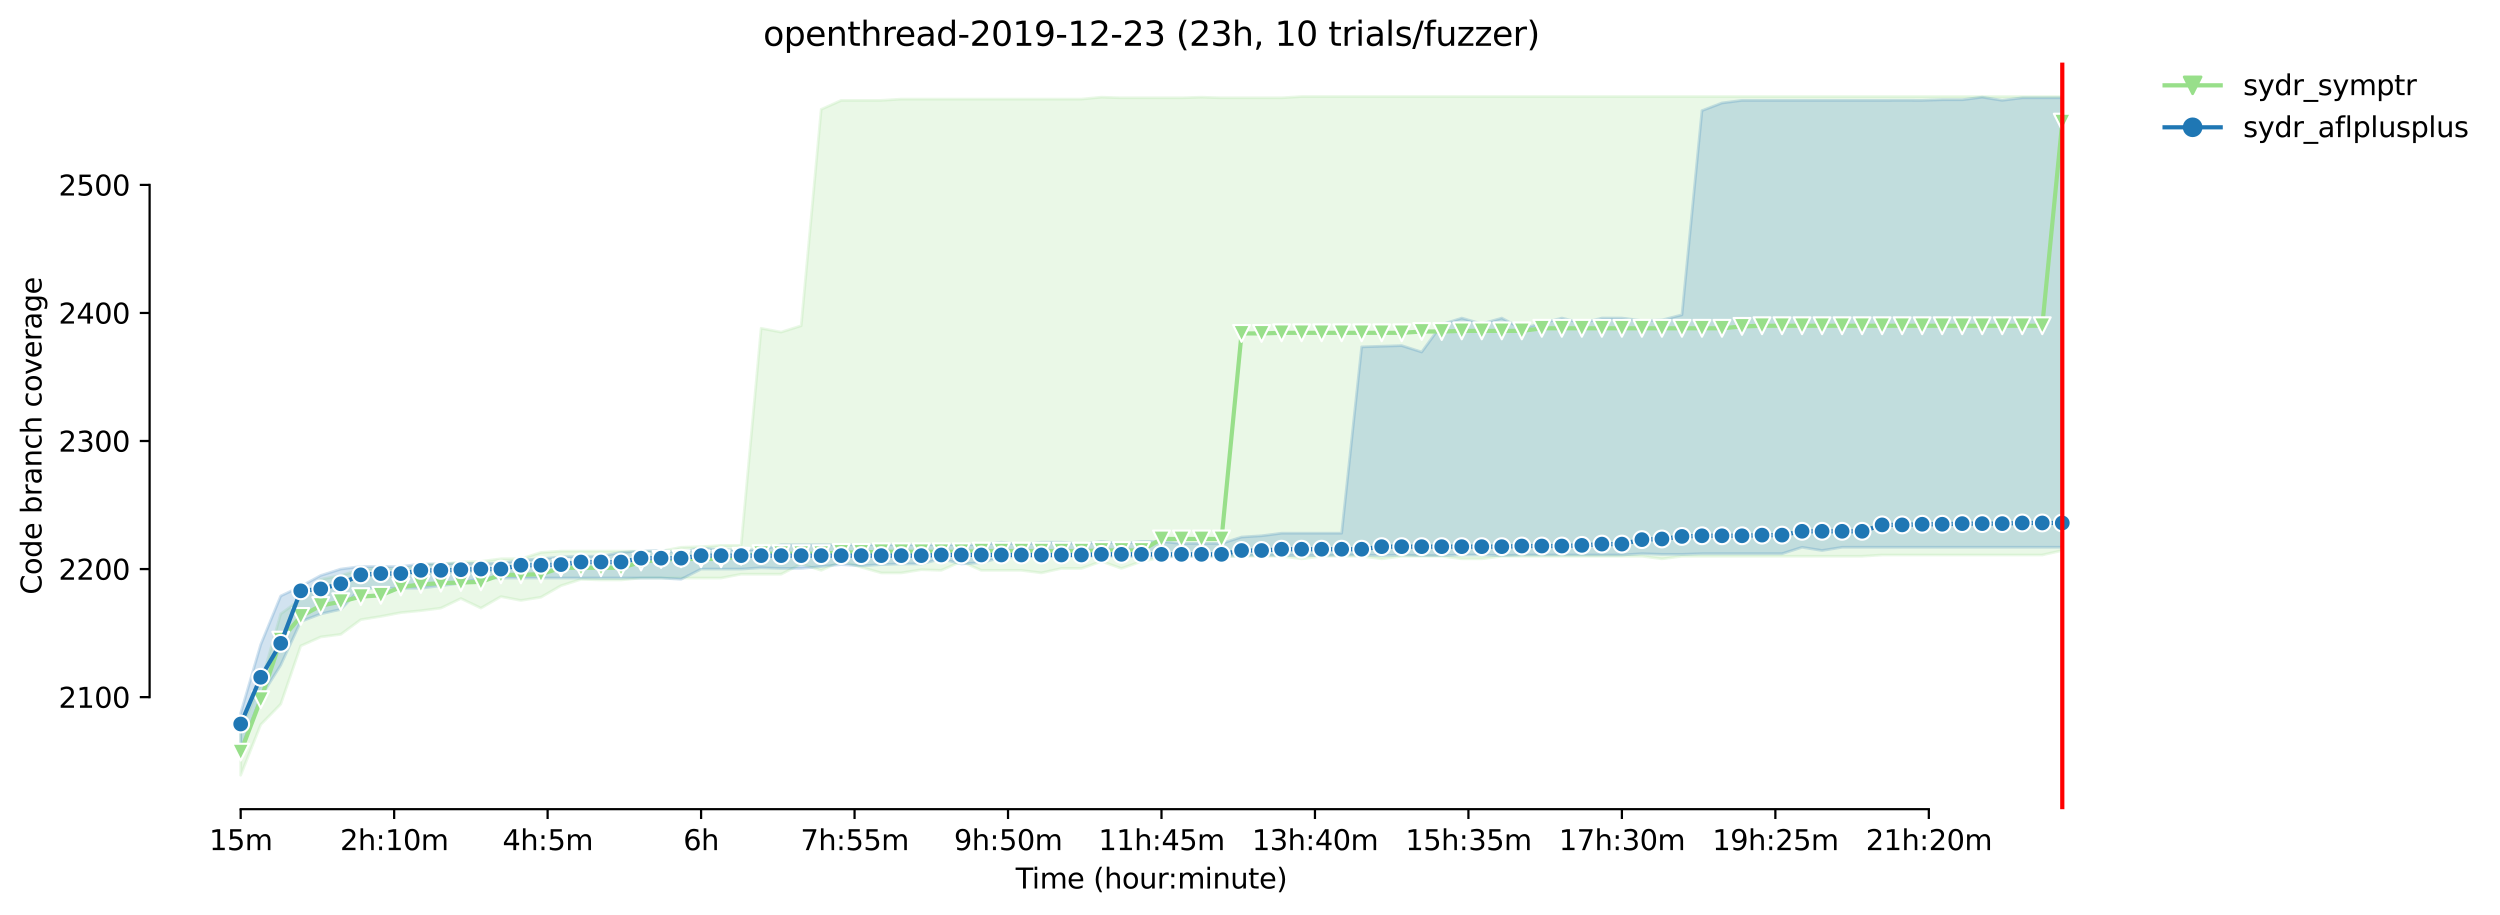 <?xml version="1.0" encoding="utf-8" standalone="no"?>
<!DOCTYPE svg PUBLIC "-//W3C//DTD SVG 1.1//EN"
  "http://www.w3.org/Graphics/SVG/1.1/DTD/svg11.dtd">
<svg height="325.986pt" version="1.1" viewBox="0 0 891.129 325.986" width="891.129pt" xmlns="http://www.w3.org/2000/svg" xmlns:xlink="http://www.w3.org/1999/xlink">
 <defs>
  <style type="text/css">*{stroke-linecap:butt;stroke-linejoin:round;}</style>
 </defs>
 <g id="figure_1">
  <g id="patch_1">
   <path d="M 0 325.986 
L 891.129 325.986 
L 891.129 0 
L 0 0 
z
" style="fill:#ffffff;"/>
  </g>
  <g id="axes_1">
   <g id="patch_2">
    <path d="M 53.328 288.43 
L 767.568 288.43 
L 767.568 22.318 
L 53.328 22.318 
z
" style="fill:#ffffff;"/>
   </g>
   <g id="PolyCollection_1">
    <defs>
     <path d="M 85.794 -66.085 
L 85.794 -49.652 
L 92.929 -67.682 
L 100.064 -74.985 
L 107.199 -95.754 
L 114.335 -98.949 
L 121.47 -99.862 
L 128.605 -105.111 
L 135.74 -106.252 
L 142.876 -107.616 
L 150.011 -108.306 
L 157.146 -109.219 
L 164.281 -112.643 
L 171.417 -109.219 
L 178.552 -113.327 
L 185.687 -111.958 
L 192.823 -113.099 
L 199.958 -117.207 
L 207.093 -119.49 
L 214.228 -119.261 
L 221.364 -119.261 
L 228.499 -119.946 
L 235.634 -119.946 
L 242.769 -119.946 
L 249.905 -119.946 
L 257.04 -119.946 
L 264.175 -121.315 
L 271.31 -121.315 
L 278.446 -121.315 
L 285.581 -124.967 
L 292.716 -122.685 
L 299.852 -125.88 
L 306.987 -123.803 
L 314.122 -121.772 
L 321.257 -121.772 
L 328.393 -122.913 
L 335.528 -122.685 
L 342.663 -125.834 
L 349.798 -122.685 
L 356.934 -122.685 
L 364.069 -122.685 
L 371.204 -121.772 
L 378.339 -123.369 
L 385.475 -123.347 
L 392.61 -125.88 
L 399.745 -123.369 
L 406.88 -125.857 
L 414.016 -127.249 
L 421.151 -127.706 
L 428.286 -127.477 
L 435.422 -127.477 
L 442.557 -127.706 
L 449.692 -127.706 
L 456.827 -127.706 
L 463.963 -126.793 
L 471.098 -127.706 
L 478.233 -127.706 
L 485.368 -127.706 
L 492.504 -126.793 
L 499.639 -127.706 
L 506.774 -127.706 
L 513.909 -127.706 
L 521.045 -126.793 
L 528.18 -126.793 
L 535.315 -127.706 
L 542.451 -127.706 
L 549.586 -127.706 
L 556.721 -127.706 
L 563.856 -127.706 
L 570.992 -127.706 
L 578.127 -127.706 
L 585.262 -127.706 
L 592.397 -126.793 
L 599.533 -127.706 
L 606.668 -127.706 
L 613.803 -127.706 
L 620.938 -127.706 
L 628.074 -127.706 
L 635.209 -127.706 
L 642.344 -127.706 
L 649.479 -127.706 
L 656.615 -127.706 
L 663.75 -127.706 
L 670.885 -128.162 
L 678.021 -128.162 
L 685.156 -128.162 
L 692.291 -128.162 
L 699.426 -128.162 
L 706.562 -128.162 
L 713.697 -128.162 
L 720.832 -128.162 
L 727.967 -128.162 
L 735.103 -129.76 
L 735.103 -291.572 
L 735.103 -291.572 
L 727.967 -291.572 
L 720.832 -291.572 
L 713.697 -291.572 
L 706.562 -291.572 
L 699.426 -291.572 
L 692.291 -291.572 
L 685.156 -291.572 
L 678.021 -291.572 
L 670.885 -291.572 
L 663.75 -291.572 
L 656.615 -291.572 
L 649.479 -291.572 
L 642.344 -291.572 
L 635.209 -291.572 
L 628.074 -291.572 
L 620.938 -291.572 
L 613.803 -291.572 
L 606.668 -291.572 
L 599.533 -291.572 
L 592.397 -291.572 
L 585.262 -291.572 
L 578.127 -291.572 
L 570.992 -291.572 
L 563.856 -291.572 
L 556.721 -291.572 
L 549.586 -291.572 
L 542.451 -291.572 
L 535.315 -291.572 
L 528.18 -291.572 
L 521.045 -291.572 
L 513.909 -291.572 
L 506.774 -291.572 
L 499.639 -291.572 
L 492.504 -291.572 
L 485.368 -291.572 
L 478.233 -291.572 
L 471.098 -291.572 
L 463.963 -291.572 
L 456.827 -291.116 
L 449.692 -291.116 
L 442.557 -291.116 
L 435.422 -291.116 
L 428.286 -291.344 
L 421.151 -291.116 
L 414.016 -291.116 
L 406.88 -291.116 
L 399.745 -291.116 
L 392.61 -291.344 
L 385.475 -290.659 
L 378.339 -290.659 
L 371.204 -290.659 
L 364.069 -290.659 
L 356.934 -290.659 
L 349.798 -290.659 
L 342.663 -290.659 
L 335.528 -290.659 
L 328.393 -290.659 
L 321.257 -290.659 
L 314.122 -290.209 
L 306.987 -290.203 
L 299.852 -290.203 
L 292.716 -287.008 
L 285.581 -209.867 
L 278.446 -207.608 
L 271.31 -208.954 
L 264.175 -131.586 
L 257.04 -131.586 
L 249.905 -131.129 
L 242.769 -130.901 
L 235.634 -129.531 
L 228.499 -129.531 
L 221.364 -129.531 
L 214.228 -129.531 
L 207.093 -129.531 
L 199.958 -129.531 
L 192.823 -129.075 
L 185.687 -126.793 
L 178.552 -126.793 
L 171.417 -125.88 
L 164.281 -125.652 
L 157.146 -124.967 
L 150.011 -124.739 
L 142.876 -122.913 
L 135.74 -123.826 
L 128.605 -122.913 
L 121.47 -120.859 
L 114.335 -119.49 
L 107.199 -112.415 
L 100.064 -107.165 
L 92.929 -82.06 
L 85.794 -66.085 
z
" id="mbfe56c7823" style="stroke:#98df8a;stroke-opacity:0.2;"/>
    </defs>
    <g clip-path="url(#pd7f86fb63c)">
     <use style="fill:#98df8a;fill-opacity:0.2;stroke:#98df8a;stroke-opacity:0.2;" x="0" xlink:href="#mbfe56c7823" y="325.986"/>
    </g>
   </g>
   <g id="PolyCollection_2">
    <defs>
     <path d="M 85.794 -71.79 
L 85.794 -58.781 
L 92.929 -77.496 
L 100.064 -88.907 
L 107.199 -104.427 
L 114.335 -107.165 
L 121.47 -108.763 
L 128.605 -116.294 
L 135.74 -116.294 
L 142.876 -116.294 
L 150.011 -116.294 
L 157.146 -117.196 
L 164.281 -118.12 
L 171.417 -119.946 
L 178.552 -119.946 
L 185.687 -119.946 
L 192.823 -119.946 
L 199.958 -119.946 
L 207.093 -119.946 
L 214.228 -119.946 
L 221.364 -119.946 
L 228.499 -119.946 
L 235.634 -119.946 
L 242.769 -119.49 
L 249.905 -123.141 
L 257.04 -123.141 
L 264.175 -123.141 
L 271.31 -123.598 
L 278.446 -123.369 
L 285.581 -123.369 
L 292.716 -124.054 
L 299.852 -124.739 
L 306.987 -124.282 
L 314.122 -124.739 
L 321.257 -124.961 
L 328.393 -124.967 
L 335.528 -126.793 
L 342.663 -124.967 
L 349.798 -125.423 
L 356.934 -127.249 
L 364.069 -127.706 
L 371.204 -127.477 
L 378.339 -127.706 
L 385.475 -127.706 
L 392.61 -127.706 
L 399.745 -127.706 
L 406.88 -127.477 
L 414.016 -127.477 
L 421.151 -127.706 
L 428.286 -127.706 
L 435.422 -127.706 
L 442.557 -127.934 
L 449.692 -128.162 
L 456.827 -127.934 
L 463.963 -127.934 
L 471.098 -127.934 
L 478.233 -128.162 
L 485.368 -128.162 
L 492.504 -127.934 
L 499.639 -128.162 
L 506.774 -127.934 
L 513.909 -127.934 
L 521.045 -128.162 
L 528.18 -128.162 
L 535.315 -127.934 
L 542.451 -128.156 
L 549.586 -128.162 
L 556.721 -128.162 
L 563.856 -128.162 
L 570.992 -128.162 
L 578.127 -128.162 
L 585.262 -128.619 
L 592.397 -128.39 
L 599.533 -128.39 
L 606.668 -128.619 
L 613.803 -128.619 
L 620.938 -128.619 
L 628.074 -128.619 
L 635.209 -128.619 
L 642.344 -130.901 
L 649.479 -129.76 
L 656.615 -130.901 
L 663.75 -130.901 
L 670.885 -130.901 
L 678.021 -130.901 
L 685.156 -130.901 
L 692.291 -130.901 
L 699.426 -130.901 
L 706.562 -130.901 
L 713.697 -130.901 
L 720.832 -130.901 
L 727.967 -130.901 
L 735.103 -130.901 
L 735.103 -291.116 
L 735.103 -291.116 
L 727.967 -291.116 
L 720.832 -291.116 
L 713.697 -290.22 
L 706.562 -291.344 
L 699.426 -290.431 
L 692.291 -290.431 
L 685.156 -290.203 
L 678.021 -290.22 
L 670.885 -290.203 
L 663.75 -290.203 
L 656.615 -290.203 
L 649.479 -290.203 
L 642.344 -290.203 
L 635.209 -290.203 
L 628.074 -290.203 
L 620.938 -290.203 
L 613.803 -289.29 
L 606.668 -286.551 
L 599.533 -213.753 
L 592.397 -211.921 
L 585.262 -211.693 
L 578.127 -212.606 
L 570.992 -212.606 
L 563.856 -210.826 
L 556.721 -212.612 
L 549.586 -210.78 
L 542.451 -208.777 
L 535.315 -212.606 
L 528.18 -210.552 
L 521.045 -212.606 
L 513.909 -210.324 
L 506.774 -200.51 
L 499.639 -202.792 
L 492.504 -202.564 
L 485.368 -202.341 
L 478.233 -135.922 
L 471.098 -135.922 
L 463.963 -135.922 
L 456.827 -135.922 
L 449.692 -135.009 
L 442.557 -134.552 
L 435.422 -132.27 
L 428.286 -132.299 
L 421.151 -132.27 
L 414.016 -132.955 
L 406.88 -132.955 
L 399.745 -132.27 
L 392.61 -132.955 
L 385.475 -132.042 
L 378.339 -132.727 
L 371.204 -132.727 
L 364.069 -131.814 
L 356.934 -132.727 
L 349.798 -131.814 
L 342.663 -131.814 
L 335.528 -131.814 
L 328.393 -131.814 
L 321.257 -131.814 
L 314.122 -131.814 
L 306.987 -131.814 
L 299.852 -131.814 
L 292.716 -131.814 
L 285.581 -131.814 
L 278.446 -131.831 
L 271.31 -129.988 
L 264.175 -129.988 
L 257.04 -129.988 
L 249.905 -130.673 
L 242.769 -129.081 
L 235.634 -129.76 
L 228.499 -129.531 
L 221.364 -129.075 
L 214.228 -127.706 
L 207.093 -127.706 
L 199.958 -127.477 
L 192.823 -126.793 
L 185.687 -126.336 
L 178.552 -125.195 
L 171.417 -125.195 
L 164.281 -125.195 
L 157.146 -124.967 
L 150.011 -124.967 
L 142.876 -124.054 
L 135.74 -124.054 
L 128.605 -124.054 
L 121.47 -123.141 
L 114.335 -120.859 
L 107.199 -116.979 
L 100.064 -113.556 
L 92.929 -96.21 
L 85.794 -71.79 
z
" id="me15133de3e" style="stroke:#1f77b4;stroke-opacity:0.2;"/>
    </defs>
    <g clip-path="url(#pd7f86fb63c)">
     <use style="fill:#1f77b4;fill-opacity:0.2;stroke:#1f77b4;stroke-opacity:0.2;" x="0" xlink:href="#me15133de3e" y="325.986"/>
    </g>
   </g>
   <g id="matplotlib.axis_1">
    <g id="xtick_1">
     <g id="line2d_1">
      <defs>
       <path d="M 0 0 
L 0 3.5 
" id="m3151d2632f" style="stroke:#000000;stroke-width:0.8;"/>
      </defs>
      <g>
       <use style="stroke:#000000;stroke-width:0.8;" x="85.794" xlink:href="#m3151d2632f" y="288.43"/>
      </g>
     </g>
     <g id="text_1">
      <!-- 15m -->
      <g transform="translate(74.561 303.029)scale(0.1 -0.1)">
       <defs>
        <path d="M 794 531 
L 1825 531 
L 1825 4091 
L 703 3866 
L 703 4441 
L 1819 4666 
L 2450 4666 
L 2450 531 
L 3481 531 
L 3481 0 
L 794 0 
L 794 531 
z
" id="DejaVuSans-31" transform="scale(0.016)"/>
        <path d="M 691 4666 
L 3169 4666 
L 3169 4134 
L 1269 4134 
L 1269 2991 
Q 1406 3038 1543 3061 
Q 1681 3084 1819 3084 
Q 2600 3084 3056 2656 
Q 3513 2228 3513 1497 
Q 3513 744 3044 326 
Q 2575 -91 1722 -91 
Q 1428 -91 1123 -41 
Q 819 9 494 109 
L 494 744 
Q 775 591 1075 516 
Q 1375 441 1709 441 
Q 2250 441 2565 725 
Q 2881 1009 2881 1497 
Q 2881 1984 2565 2268 
Q 2250 2553 1709 2553 
Q 1456 2553 1204 2497 
Q 953 2441 691 2322 
L 691 4666 
z
" id="DejaVuSans-35" transform="scale(0.016)"/>
        <path d="M 3328 2828 
Q 3544 3216 3844 3400 
Q 4144 3584 4550 3584 
Q 5097 3584 5394 3201 
Q 5691 2819 5691 2113 
L 5691 0 
L 5113 0 
L 5113 2094 
Q 5113 2597 4934 2840 
Q 4756 3084 4391 3084 
Q 3944 3084 3684 2787 
Q 3425 2491 3425 1978 
L 3425 0 
L 2847 0 
L 2847 2094 
Q 2847 2600 2669 2842 
Q 2491 3084 2119 3084 
Q 1678 3084 1418 2786 
Q 1159 2488 1159 1978 
L 1159 0 
L 581 0 
L 581 3500 
L 1159 3500 
L 1159 2956 
Q 1356 3278 1631 3431 
Q 1906 3584 2284 3584 
Q 2666 3584 2933 3390 
Q 3200 3197 3328 2828 
z
" id="DejaVuSans-6d" transform="scale(0.016)"/>
       </defs>
       <use xlink:href="#DejaVuSans-31"/>
       <use x="63.623" xlink:href="#DejaVuSans-35"/>
       <use x="127.246" xlink:href="#DejaVuSans-6d"/>
      </g>
     </g>
    </g>
    <g id="xtick_2">
     <g id="line2d_2">
      <g>
       <use style="stroke:#000000;stroke-width:0.8;" x="140.497" xlink:href="#m3151d2632f" y="288.43"/>
      </g>
     </g>
     <g id="text_2">
      <!-- 2h:10m -->
      <g transform="translate(121.23 303.029)scale(0.1 -0.1)">
       <defs>
        <path d="M 1228 531 
L 3431 531 
L 3431 0 
L 469 0 
L 469 531 
Q 828 903 1448 1529 
Q 2069 2156 2228 2338 
Q 2531 2678 2651 2914 
Q 2772 3150 2772 3378 
Q 2772 3750 2511 3984 
Q 2250 4219 1831 4219 
Q 1534 4219 1204 4116 
Q 875 4013 500 3803 
L 500 4441 
Q 881 4594 1212 4672 
Q 1544 4750 1819 4750 
Q 2544 4750 2975 4387 
Q 3406 4025 3406 3419 
Q 3406 3131 3298 2873 
Q 3191 2616 2906 2266 
Q 2828 2175 2409 1742 
Q 1991 1309 1228 531 
z
" id="DejaVuSans-32" transform="scale(0.016)"/>
        <path d="M 3513 2113 
L 3513 0 
L 2938 0 
L 2938 2094 
Q 2938 2591 2744 2837 
Q 2550 3084 2163 3084 
Q 1697 3084 1428 2787 
Q 1159 2491 1159 1978 
L 1159 0 
L 581 0 
L 581 4863 
L 1159 4863 
L 1159 2956 
Q 1366 3272 1645 3428 
Q 1925 3584 2291 3584 
Q 2894 3584 3203 3211 
Q 3513 2838 3513 2113 
z
" id="DejaVuSans-68" transform="scale(0.016)"/>
        <path d="M 750 794 
L 1409 794 
L 1409 0 
L 750 0 
L 750 794 
z
M 750 3309 
L 1409 3309 
L 1409 2516 
L 750 2516 
L 750 3309 
z
" id="DejaVuSans-3a" transform="scale(0.016)"/>
        <path d="M 2034 4250 
Q 1547 4250 1301 3770 
Q 1056 3291 1056 2328 
Q 1056 1369 1301 889 
Q 1547 409 2034 409 
Q 2525 409 2770 889 
Q 3016 1369 3016 2328 
Q 3016 3291 2770 3770 
Q 2525 4250 2034 4250 
z
M 2034 4750 
Q 2819 4750 3233 4129 
Q 3647 3509 3647 2328 
Q 3647 1150 3233 529 
Q 2819 -91 2034 -91 
Q 1250 -91 836 529 
Q 422 1150 422 2328 
Q 422 3509 836 4129 
Q 1250 4750 2034 4750 
z
" id="DejaVuSans-30" transform="scale(0.016)"/>
       </defs>
       <use xlink:href="#DejaVuSans-32"/>
       <use x="63.623" xlink:href="#DejaVuSans-68"/>
       <use x="127.002" xlink:href="#DejaVuSans-3a"/>
       <use x="160.693" xlink:href="#DejaVuSans-31"/>
       <use x="224.316" xlink:href="#DejaVuSans-30"/>
       <use x="287.939" xlink:href="#DejaVuSans-6d"/>
      </g>
     </g>
    </g>
    <g id="xtick_3">
     <g id="line2d_3">
      <g>
       <use style="stroke:#000000;stroke-width:0.8;" x="195.201" xlink:href="#m3151d2632f" y="288.43"/>
      </g>
     </g>
     <g id="text_3">
      <!-- 4h:5m -->
      <g transform="translate(179.115 303.029)scale(0.1 -0.1)">
       <defs>
        <path d="M 2419 4116 
L 825 1625 
L 2419 1625 
L 2419 4116 
z
M 2253 4666 
L 3047 4666 
L 3047 1625 
L 3713 1625 
L 3713 1100 
L 3047 1100 
L 3047 0 
L 2419 0 
L 2419 1100 
L 313 1100 
L 313 1709 
L 2253 4666 
z
" id="DejaVuSans-34" transform="scale(0.016)"/>
       </defs>
       <use xlink:href="#DejaVuSans-34"/>
       <use x="63.623" xlink:href="#DejaVuSans-68"/>
       <use x="127.002" xlink:href="#DejaVuSans-3a"/>
       <use x="160.693" xlink:href="#DejaVuSans-35"/>
       <use x="224.316" xlink:href="#DejaVuSans-6d"/>
      </g>
     </g>
    </g>
    <g id="xtick_4">
     <g id="line2d_4">
      <g>
       <use style="stroke:#000000;stroke-width:0.8;" x="249.905" xlink:href="#m3151d2632f" y="288.43"/>
      </g>
     </g>
     <g id="text_4">
      <!-- 6h -->
      <g transform="translate(243.555 303.029)scale(0.1 -0.1)">
       <defs>
        <path d="M 2113 2584 
Q 1688 2584 1439 2293 
Q 1191 2003 1191 1497 
Q 1191 994 1439 701 
Q 1688 409 2113 409 
Q 2538 409 2786 701 
Q 3034 994 3034 1497 
Q 3034 2003 2786 2293 
Q 2538 2584 2113 2584 
z
M 3366 4563 
L 3366 3988 
Q 3128 4100 2886 4159 
Q 2644 4219 2406 4219 
Q 1781 4219 1451 3797 
Q 1122 3375 1075 2522 
Q 1259 2794 1537 2939 
Q 1816 3084 2150 3084 
Q 2853 3084 3261 2657 
Q 3669 2231 3669 1497 
Q 3669 778 3244 343 
Q 2819 -91 2113 -91 
Q 1303 -91 875 529 
Q 447 1150 447 2328 
Q 447 3434 972 4092 
Q 1497 4750 2381 4750 
Q 2619 4750 2861 4703 
Q 3103 4656 3366 4563 
z
" id="DejaVuSans-36" transform="scale(0.016)"/>
       </defs>
       <use xlink:href="#DejaVuSans-36"/>
       <use x="63.623" xlink:href="#DejaVuSans-68"/>
      </g>
     </g>
    </g>
    <g id="xtick_5">
     <g id="line2d_5">
      <g>
       <use style="stroke:#000000;stroke-width:0.8;" x="304.608" xlink:href="#m3151d2632f" y="288.43"/>
      </g>
     </g>
     <g id="text_5">
      <!-- 7h:55m -->
      <g transform="translate(285.341 303.029)scale(0.1 -0.1)">
       <defs>
        <path d="M 525 4666 
L 3525 4666 
L 3525 4397 
L 1831 0 
L 1172 0 
L 2766 4134 
L 525 4134 
L 525 4666 
z
" id="DejaVuSans-37" transform="scale(0.016)"/>
       </defs>
       <use xlink:href="#DejaVuSans-37"/>
       <use x="63.623" xlink:href="#DejaVuSans-68"/>
       <use x="127.002" xlink:href="#DejaVuSans-3a"/>
       <use x="160.693" xlink:href="#DejaVuSans-35"/>
       <use x="224.316" xlink:href="#DejaVuSans-35"/>
       <use x="287.939" xlink:href="#DejaVuSans-6d"/>
      </g>
     </g>
    </g>
    <g id="xtick_6">
     <g id="line2d_6">
      <g>
       <use style="stroke:#000000;stroke-width:0.8;" x="359.312" xlink:href="#m3151d2632f" y="288.43"/>
      </g>
     </g>
     <g id="text_6">
      <!-- 9h:50m -->
      <g transform="translate(340.045 303.029)scale(0.1 -0.1)">
       <defs>
        <path d="M 703 97 
L 703 672 
Q 941 559 1184 500 
Q 1428 441 1663 441 
Q 2288 441 2617 861 
Q 2947 1281 2994 2138 
Q 2813 1869 2534 1725 
Q 2256 1581 1919 1581 
Q 1219 1581 811 2004 
Q 403 2428 403 3163 
Q 403 3881 828 4315 
Q 1253 4750 1959 4750 
Q 2769 4750 3195 4129 
Q 3622 3509 3622 2328 
Q 3622 1225 3098 567 
Q 2575 -91 1691 -91 
Q 1453 -91 1209 -44 
Q 966 3 703 97 
z
M 1959 2075 
Q 2384 2075 2632 2365 
Q 2881 2656 2881 3163 
Q 2881 3666 2632 3958 
Q 2384 4250 1959 4250 
Q 1534 4250 1286 3958 
Q 1038 3666 1038 3163 
Q 1038 2656 1286 2365 
Q 1534 2075 1959 2075 
z
" id="DejaVuSans-39" transform="scale(0.016)"/>
       </defs>
       <use xlink:href="#DejaVuSans-39"/>
       <use x="63.623" xlink:href="#DejaVuSans-68"/>
       <use x="127.002" xlink:href="#DejaVuSans-3a"/>
       <use x="160.693" xlink:href="#DejaVuSans-35"/>
       <use x="224.316" xlink:href="#DejaVuSans-30"/>
       <use x="287.939" xlink:href="#DejaVuSans-6d"/>
      </g>
     </g>
    </g>
    <g id="xtick_7">
     <g id="line2d_7">
      <g>
       <use style="stroke:#000000;stroke-width:0.8;" x="414.016" xlink:href="#m3151d2632f" y="288.43"/>
      </g>
     </g>
     <g id="text_7">
      <!-- 11h:45m -->
      <g transform="translate(391.567 303.029)scale(0.1 -0.1)">
       <use xlink:href="#DejaVuSans-31"/>
       <use x="63.623" xlink:href="#DejaVuSans-31"/>
       <use x="127.246" xlink:href="#DejaVuSans-68"/>
       <use x="190.625" xlink:href="#DejaVuSans-3a"/>
       <use x="224.316" xlink:href="#DejaVuSans-34"/>
       <use x="287.939" xlink:href="#DejaVuSans-35"/>
       <use x="351.562" xlink:href="#DejaVuSans-6d"/>
      </g>
     </g>
    </g>
    <g id="xtick_8">
     <g id="line2d_8">
      <g>
       <use style="stroke:#000000;stroke-width:0.8;" x="468.719" xlink:href="#m3151d2632f" y="288.43"/>
      </g>
     </g>
     <g id="text_8">
      <!-- 13h:40m -->
      <g transform="translate(446.271 303.029)scale(0.1 -0.1)">
       <defs>
        <path d="M 2597 2516 
Q 3050 2419 3304 2112 
Q 3559 1806 3559 1356 
Q 3559 666 3084 287 
Q 2609 -91 1734 -91 
Q 1441 -91 1130 -33 
Q 819 25 488 141 
L 488 750 
Q 750 597 1062 519 
Q 1375 441 1716 441 
Q 2309 441 2620 675 
Q 2931 909 2931 1356 
Q 2931 1769 2642 2001 
Q 2353 2234 1838 2234 
L 1294 2234 
L 1294 2753 
L 1863 2753 
Q 2328 2753 2575 2939 
Q 2822 3125 2822 3475 
Q 2822 3834 2567 4026 
Q 2313 4219 1838 4219 
Q 1578 4219 1281 4162 
Q 984 4106 628 3988 
L 628 4550 
Q 988 4650 1302 4700 
Q 1616 4750 1894 4750 
Q 2613 4750 3031 4423 
Q 3450 4097 3450 3541 
Q 3450 3153 3228 2886 
Q 3006 2619 2597 2516 
z
" id="DejaVuSans-33" transform="scale(0.016)"/>
       </defs>
       <use xlink:href="#DejaVuSans-31"/>
       <use x="63.623" xlink:href="#DejaVuSans-33"/>
       <use x="127.246" xlink:href="#DejaVuSans-68"/>
       <use x="190.625" xlink:href="#DejaVuSans-3a"/>
       <use x="224.316" xlink:href="#DejaVuSans-34"/>
       <use x="287.939" xlink:href="#DejaVuSans-30"/>
       <use x="351.562" xlink:href="#DejaVuSans-6d"/>
      </g>
     </g>
    </g>
    <g id="xtick_9">
     <g id="line2d_9">
      <g>
       <use style="stroke:#000000;stroke-width:0.8;" x="523.423" xlink:href="#m3151d2632f" y="288.43"/>
      </g>
     </g>
     <g id="text_9">
      <!-- 15h:35m -->
      <g transform="translate(500.975 303.029)scale(0.1 -0.1)">
       <use xlink:href="#DejaVuSans-31"/>
       <use x="63.623" xlink:href="#DejaVuSans-35"/>
       <use x="127.246" xlink:href="#DejaVuSans-68"/>
       <use x="190.625" xlink:href="#DejaVuSans-3a"/>
       <use x="224.316" xlink:href="#DejaVuSans-33"/>
       <use x="287.939" xlink:href="#DejaVuSans-35"/>
       <use x="351.562" xlink:href="#DejaVuSans-6d"/>
      </g>
     </g>
    </g>
    <g id="xtick_10">
     <g id="line2d_10">
      <g>
       <use style="stroke:#000000;stroke-width:0.8;" x="578.127" xlink:href="#m3151d2632f" y="288.43"/>
      </g>
     </g>
     <g id="text_10">
      <!-- 17h:30m -->
      <g transform="translate(555.678 303.029)scale(0.1 -0.1)">
       <use xlink:href="#DejaVuSans-31"/>
       <use x="63.623" xlink:href="#DejaVuSans-37"/>
       <use x="127.246" xlink:href="#DejaVuSans-68"/>
       <use x="190.625" xlink:href="#DejaVuSans-3a"/>
       <use x="224.316" xlink:href="#DejaVuSans-33"/>
       <use x="287.939" xlink:href="#DejaVuSans-30"/>
       <use x="351.562" xlink:href="#DejaVuSans-6d"/>
      </g>
     </g>
    </g>
    <g id="xtick_11">
     <g id="line2d_11">
      <g>
       <use style="stroke:#000000;stroke-width:0.8;" x="632.831" xlink:href="#m3151d2632f" y="288.43"/>
      </g>
     </g>
     <g id="text_11">
      <!-- 19h:25m -->
      <g transform="translate(610.382 303.029)scale(0.1 -0.1)">
       <use xlink:href="#DejaVuSans-31"/>
       <use x="63.623" xlink:href="#DejaVuSans-39"/>
       <use x="127.246" xlink:href="#DejaVuSans-68"/>
       <use x="190.625" xlink:href="#DejaVuSans-3a"/>
       <use x="224.316" xlink:href="#DejaVuSans-32"/>
       <use x="287.939" xlink:href="#DejaVuSans-35"/>
       <use x="351.562" xlink:href="#DejaVuSans-6d"/>
      </g>
     </g>
    </g>
    <g id="xtick_12">
     <g id="line2d_12">
      <g>
       <use style="stroke:#000000;stroke-width:0.8;" x="687.534" xlink:href="#m3151d2632f" y="288.43"/>
      </g>
     </g>
     <g id="text_12">
      <!-- 21h:20m -->
      <g transform="translate(665.086 303.029)scale(0.1 -0.1)">
       <use xlink:href="#DejaVuSans-32"/>
       <use x="63.623" xlink:href="#DejaVuSans-31"/>
       <use x="127.246" xlink:href="#DejaVuSans-68"/>
       <use x="190.625" xlink:href="#DejaVuSans-3a"/>
       <use x="224.316" xlink:href="#DejaVuSans-32"/>
       <use x="287.939" xlink:href="#DejaVuSans-30"/>
       <use x="351.562" xlink:href="#DejaVuSans-6d"/>
      </g>
     </g>
    </g>
    <g id="text_13">
     <!-- Time (hour:minute) -->
     <g transform="translate(362.041 316.707)scale(0.1 -0.1)">
      <defs>
       <path d="M -19 4666 
L 3928 4666 
L 3928 4134 
L 2272 4134 
L 2272 0 
L 1638 0 
L 1638 4134 
L -19 4134 
L -19 4666 
z
" id="DejaVuSans-54" transform="scale(0.016)"/>
       <path d="M 603 3500 
L 1178 3500 
L 1178 0 
L 603 0 
L 603 3500 
z
M 603 4863 
L 1178 4863 
L 1178 4134 
L 603 4134 
L 603 4863 
z
" id="DejaVuSans-69" transform="scale(0.016)"/>
       <path d="M 3597 1894 
L 3597 1613 
L 953 1613 
Q 991 1019 1311 708 
Q 1631 397 2203 397 
Q 2534 397 2845 478 
Q 3156 559 3463 722 
L 3463 178 
Q 3153 47 2828 -22 
Q 2503 -91 2169 -91 
Q 1331 -91 842 396 
Q 353 884 353 1716 
Q 353 2575 817 3079 
Q 1281 3584 2069 3584 
Q 2775 3584 3186 3129 
Q 3597 2675 3597 1894 
z
M 3022 2063 
Q 3016 2534 2758 2815 
Q 2500 3097 2075 3097 
Q 1594 3097 1305 2825 
Q 1016 2553 972 2059 
L 3022 2063 
z
" id="DejaVuSans-65" transform="scale(0.016)"/>
       <path id="DejaVuSans-20" transform="scale(0.016)"/>
       <path d="M 1984 4856 
Q 1566 4138 1362 3434 
Q 1159 2731 1159 2009 
Q 1159 1288 1364 580 
Q 1569 -128 1984 -844 
L 1484 -844 
Q 1016 -109 783 600 
Q 550 1309 550 2009 
Q 550 2706 781 3412 
Q 1013 4119 1484 4856 
L 1984 4856 
z
" id="DejaVuSans-28" transform="scale(0.016)"/>
       <path d="M 1959 3097 
Q 1497 3097 1228 2736 
Q 959 2375 959 1747 
Q 959 1119 1226 758 
Q 1494 397 1959 397 
Q 2419 397 2687 759 
Q 2956 1122 2956 1747 
Q 2956 2369 2687 2733 
Q 2419 3097 1959 3097 
z
M 1959 3584 
Q 2709 3584 3137 3096 
Q 3566 2609 3566 1747 
Q 3566 888 3137 398 
Q 2709 -91 1959 -91 
Q 1206 -91 779 398 
Q 353 888 353 1747 
Q 353 2609 779 3096 
Q 1206 3584 1959 3584 
z
" id="DejaVuSans-6f" transform="scale(0.016)"/>
       <path d="M 544 1381 
L 544 3500 
L 1119 3500 
L 1119 1403 
Q 1119 906 1312 657 
Q 1506 409 1894 409 
Q 2359 409 2629 706 
Q 2900 1003 2900 1516 
L 2900 3500 
L 3475 3500 
L 3475 0 
L 2900 0 
L 2900 538 
Q 2691 219 2414 64 
Q 2138 -91 1772 -91 
Q 1169 -91 856 284 
Q 544 659 544 1381 
z
M 1991 3584 
L 1991 3584 
z
" id="DejaVuSans-75" transform="scale(0.016)"/>
       <path d="M 2631 2963 
Q 2534 3019 2420 3045 
Q 2306 3072 2169 3072 
Q 1681 3072 1420 2755 
Q 1159 2438 1159 1844 
L 1159 0 
L 581 0 
L 581 3500 
L 1159 3500 
L 1159 2956 
Q 1341 3275 1631 3429 
Q 1922 3584 2338 3584 
Q 2397 3584 2469 3576 
Q 2541 3569 2628 3553 
L 2631 2963 
z
" id="DejaVuSans-72" transform="scale(0.016)"/>
       <path d="M 3513 2113 
L 3513 0 
L 2938 0 
L 2938 2094 
Q 2938 2591 2744 2837 
Q 2550 3084 2163 3084 
Q 1697 3084 1428 2787 
Q 1159 2491 1159 1978 
L 1159 0 
L 581 0 
L 581 3500 
L 1159 3500 
L 1159 2956 
Q 1366 3272 1645 3428 
Q 1925 3584 2291 3584 
Q 2894 3584 3203 3211 
Q 3513 2838 3513 2113 
z
" id="DejaVuSans-6e" transform="scale(0.016)"/>
       <path d="M 1172 4494 
L 1172 3500 
L 2356 3500 
L 2356 3053 
L 1172 3053 
L 1172 1153 
Q 1172 725 1289 603 
Q 1406 481 1766 481 
L 2356 481 
L 2356 0 
L 1766 0 
Q 1100 0 847 248 
Q 594 497 594 1153 
L 594 3053 
L 172 3053 
L 172 3500 
L 594 3500 
L 594 4494 
L 1172 4494 
z
" id="DejaVuSans-74" transform="scale(0.016)"/>
       <path d="M 513 4856 
L 1013 4856 
Q 1481 4119 1714 3412 
Q 1947 2706 1947 2009 
Q 1947 1309 1714 600 
Q 1481 -109 1013 -844 
L 513 -844 
Q 928 -128 1133 580 
Q 1338 1288 1338 2009 
Q 1338 2731 1133 3434 
Q 928 4138 513 4856 
z
" id="DejaVuSans-29" transform="scale(0.016)"/>
      </defs>
      <use xlink:href="#DejaVuSans-54"/>
      <use x="57.959" xlink:href="#DejaVuSans-69"/>
      <use x="85.742" xlink:href="#DejaVuSans-6d"/>
      <use x="183.154" xlink:href="#DejaVuSans-65"/>
      <use x="244.678" xlink:href="#DejaVuSans-20"/>
      <use x="276.465" xlink:href="#DejaVuSans-28"/>
      <use x="315.479" xlink:href="#DejaVuSans-68"/>
      <use x="378.857" xlink:href="#DejaVuSans-6f"/>
      <use x="440.039" xlink:href="#DejaVuSans-75"/>
      <use x="503.418" xlink:href="#DejaVuSans-72"/>
      <use x="542.781" xlink:href="#DejaVuSans-3a"/>
      <use x="576.473" xlink:href="#DejaVuSans-6d"/>
      <use x="673.885" xlink:href="#DejaVuSans-69"/>
      <use x="701.668" xlink:href="#DejaVuSans-6e"/>
      <use x="765.047" xlink:href="#DejaVuSans-75"/>
      <use x="828.426" xlink:href="#DejaVuSans-74"/>
      <use x="867.635" xlink:href="#DejaVuSans-65"/>
      <use x="929.158" xlink:href="#DejaVuSans-29"/>
     </g>
    </g>
   </g>
   <g id="matplotlib.axis_2">
    <g id="ytick_1">
     <g id="line2d_13">
      <defs>
       <path d="M 0 0 
L -3.5 0 
" id="mced69215b1" style="stroke:#000000;stroke-width:0.8;"/>
      </defs>
      <g>
       <use style="stroke:#000000;stroke-width:0.8;" x="53.328" xlink:href="#mced69215b1" y="248.491"/>
      </g>
     </g>
     <g id="text_14">
      <!-- 2100 -->
      <g transform="translate(20.878 252.29)scale(0.1 -0.1)">
       <use xlink:href="#DejaVuSans-32"/>
       <use x="63.623" xlink:href="#DejaVuSans-31"/>
       <use x="127.246" xlink:href="#DejaVuSans-30"/>
       <use x="190.869" xlink:href="#DejaVuSans-30"/>
      </g>
     </g>
    </g>
    <g id="ytick_2">
     <g id="line2d_14">
      <g>
       <use style="stroke:#000000;stroke-width:0.8;" x="53.328" xlink:href="#mced69215b1" y="202.845"/>
      </g>
     </g>
     <g id="text_15">
      <!-- 2200 -->
      <g transform="translate(20.878 206.644)scale(0.1 -0.1)">
       <use xlink:href="#DejaVuSans-32"/>
       <use x="63.623" xlink:href="#DejaVuSans-32"/>
       <use x="127.246" xlink:href="#DejaVuSans-30"/>
       <use x="190.869" xlink:href="#DejaVuSans-30"/>
      </g>
     </g>
    </g>
    <g id="ytick_3">
     <g id="line2d_15">
      <g>
       <use style="stroke:#000000;stroke-width:0.8;" x="53.328" xlink:href="#mced69215b1" y="157.2"/>
      </g>
     </g>
     <g id="text_16">
      <!-- 2300 -->
      <g transform="translate(20.878 160.999)scale(0.1 -0.1)">
       <use xlink:href="#DejaVuSans-32"/>
       <use x="63.623" xlink:href="#DejaVuSans-33"/>
       <use x="127.246" xlink:href="#DejaVuSans-30"/>
       <use x="190.869" xlink:href="#DejaVuSans-30"/>
      </g>
     </g>
    </g>
    <g id="ytick_4">
     <g id="line2d_16">
      <g>
       <use style="stroke:#000000;stroke-width:0.8;" x="53.328" xlink:href="#mced69215b1" y="111.555"/>
      </g>
     </g>
     <g id="text_17">
      <!-- 2400 -->
      <g transform="translate(20.878 115.354)scale(0.1 -0.1)">
       <use xlink:href="#DejaVuSans-32"/>
       <use x="63.623" xlink:href="#DejaVuSans-34"/>
       <use x="127.246" xlink:href="#DejaVuSans-30"/>
       <use x="190.869" xlink:href="#DejaVuSans-30"/>
      </g>
     </g>
    </g>
    <g id="ytick_5">
     <g id="line2d_17">
      <g>
       <use style="stroke:#000000;stroke-width:0.8;" x="53.328" xlink:href="#mced69215b1" y="65.909"/>
      </g>
     </g>
     <g id="text_18">
      <!-- 2500 -->
      <g transform="translate(20.878 69.709)scale(0.1 -0.1)">
       <use xlink:href="#DejaVuSans-32"/>
       <use x="63.623" xlink:href="#DejaVuSans-35"/>
       <use x="127.246" xlink:href="#DejaVuSans-30"/>
       <use x="190.869" xlink:href="#DejaVuSans-30"/>
      </g>
     </g>
    </g>
    <g id="text_19">
     <!-- Code branch coverage -->
     <g transform="translate(14.798 211.949)rotate(-90)scale(0.1 -0.1)">
      <defs>
       <path d="M 4122 4306 
L 4122 3641 
Q 3803 3938 3442 4084 
Q 3081 4231 2675 4231 
Q 1875 4231 1450 3742 
Q 1025 3253 1025 2328 
Q 1025 1406 1450 917 
Q 1875 428 2675 428 
Q 3081 428 3442 575 
Q 3803 722 4122 1019 
L 4122 359 
Q 3791 134 3420 21 
Q 3050 -91 2638 -91 
Q 1578 -91 968 557 
Q 359 1206 359 2328 
Q 359 3453 968 4101 
Q 1578 4750 2638 4750 
Q 3056 4750 3426 4639 
Q 3797 4528 4122 4306 
z
" id="DejaVuSans-43" transform="scale(0.016)"/>
       <path d="M 2906 2969 
L 2906 4863 
L 3481 4863 
L 3481 0 
L 2906 0 
L 2906 525 
Q 2725 213 2448 61 
Q 2172 -91 1784 -91 
Q 1150 -91 751 415 
Q 353 922 353 1747 
Q 353 2572 751 3078 
Q 1150 3584 1784 3584 
Q 2172 3584 2448 3432 
Q 2725 3281 2906 2969 
z
M 947 1747 
Q 947 1113 1208 752 
Q 1469 391 1925 391 
Q 2381 391 2643 752 
Q 2906 1113 2906 1747 
Q 2906 2381 2643 2742 
Q 2381 3103 1925 3103 
Q 1469 3103 1208 2742 
Q 947 2381 947 1747 
z
" id="DejaVuSans-64" transform="scale(0.016)"/>
       <path d="M 3116 1747 
Q 3116 2381 2855 2742 
Q 2594 3103 2138 3103 
Q 1681 3103 1420 2742 
Q 1159 2381 1159 1747 
Q 1159 1113 1420 752 
Q 1681 391 2138 391 
Q 2594 391 2855 752 
Q 3116 1113 3116 1747 
z
M 1159 2969 
Q 1341 3281 1617 3432 
Q 1894 3584 2278 3584 
Q 2916 3584 3314 3078 
Q 3713 2572 3713 1747 
Q 3713 922 3314 415 
Q 2916 -91 2278 -91 
Q 1894 -91 1617 61 
Q 1341 213 1159 525 
L 1159 0 
L 581 0 
L 581 4863 
L 1159 4863 
L 1159 2969 
z
" id="DejaVuSans-62" transform="scale(0.016)"/>
       <path d="M 2194 1759 
Q 1497 1759 1228 1600 
Q 959 1441 959 1056 
Q 959 750 1161 570 
Q 1363 391 1709 391 
Q 2188 391 2477 730 
Q 2766 1069 2766 1631 
L 2766 1759 
L 2194 1759 
z
M 3341 1997 
L 3341 0 
L 2766 0 
L 2766 531 
Q 2569 213 2275 61 
Q 1981 -91 1556 -91 
Q 1019 -91 701 211 
Q 384 513 384 1019 
Q 384 1609 779 1909 
Q 1175 2209 1959 2209 
L 2766 2209 
L 2766 2266 
Q 2766 2663 2505 2880 
Q 2244 3097 1772 3097 
Q 1472 3097 1187 3025 
Q 903 2953 641 2809 
L 641 3341 
Q 956 3463 1253 3523 
Q 1550 3584 1831 3584 
Q 2591 3584 2966 3190 
Q 3341 2797 3341 1997 
z
" id="DejaVuSans-61" transform="scale(0.016)"/>
       <path d="M 3122 3366 
L 3122 2828 
Q 2878 2963 2633 3030 
Q 2388 3097 2138 3097 
Q 1578 3097 1268 2742 
Q 959 2388 959 1747 
Q 959 1106 1268 751 
Q 1578 397 2138 397 
Q 2388 397 2633 464 
Q 2878 531 3122 666 
L 3122 134 
Q 2881 22 2623 -34 
Q 2366 -91 2075 -91 
Q 1284 -91 818 406 
Q 353 903 353 1747 
Q 353 2603 823 3093 
Q 1294 3584 2113 3584 
Q 2378 3584 2631 3529 
Q 2884 3475 3122 3366 
z
" id="DejaVuSans-63" transform="scale(0.016)"/>
       <path d="M 191 3500 
L 800 3500 
L 1894 563 
L 2988 3500 
L 3597 3500 
L 2284 0 
L 1503 0 
L 191 3500 
z
" id="DejaVuSans-76" transform="scale(0.016)"/>
       <path d="M 2906 1791 
Q 2906 2416 2648 2759 
Q 2391 3103 1925 3103 
Q 1463 3103 1205 2759 
Q 947 2416 947 1791 
Q 947 1169 1205 825 
Q 1463 481 1925 481 
Q 2391 481 2648 825 
Q 2906 1169 2906 1791 
z
M 3481 434 
Q 3481 -459 3084 -895 
Q 2688 -1331 1869 -1331 
Q 1566 -1331 1297 -1286 
Q 1028 -1241 775 -1147 
L 775 -588 
Q 1028 -725 1275 -790 
Q 1522 -856 1778 -856 
Q 2344 -856 2625 -561 
Q 2906 -266 2906 331 
L 2906 616 
Q 2728 306 2450 153 
Q 2172 0 1784 0 
Q 1141 0 747 490 
Q 353 981 353 1791 
Q 353 2603 747 3093 
Q 1141 3584 1784 3584 
Q 2172 3584 2450 3431 
Q 2728 3278 2906 2969 
L 2906 3500 
L 3481 3500 
L 3481 434 
z
" id="DejaVuSans-67" transform="scale(0.016)"/>
      </defs>
      <use xlink:href="#DejaVuSans-43"/>
      <use x="69.824" xlink:href="#DejaVuSans-6f"/>
      <use x="131.006" xlink:href="#DejaVuSans-64"/>
      <use x="194.482" xlink:href="#DejaVuSans-65"/>
      <use x="256.006" xlink:href="#DejaVuSans-20"/>
      <use x="287.793" xlink:href="#DejaVuSans-62"/>
      <use x="351.27" xlink:href="#DejaVuSans-72"/>
      <use x="392.383" xlink:href="#DejaVuSans-61"/>
      <use x="453.662" xlink:href="#DejaVuSans-6e"/>
      <use x="517.041" xlink:href="#DejaVuSans-63"/>
      <use x="572.021" xlink:href="#DejaVuSans-68"/>
      <use x="635.4" xlink:href="#DejaVuSans-20"/>
      <use x="667.188" xlink:href="#DejaVuSans-63"/>
      <use x="722.168" xlink:href="#DejaVuSans-6f"/>
      <use x="783.35" xlink:href="#DejaVuSans-76"/>
      <use x="842.529" xlink:href="#DejaVuSans-65"/>
      <use x="904.053" xlink:href="#DejaVuSans-72"/>
      <use x="945.166" xlink:href="#DejaVuSans-61"/>
      <use x="1006.445" xlink:href="#DejaVuSans-67"/>
      <use x="1069.922" xlink:href="#DejaVuSans-65"/>
     </g>
    </g>
   </g>
   <g id="line2d_18">
    <path clip-path="url(#pd7f86fb63c)" d="M 85.794 268.118 
L 92.929 249.403 
L 100.064 228.178 
L 107.199 219.734 
L 114.335 215.854 
L 121.47 214.485 
L 128.605 212.659 
L 135.74 212.203 
L 142.876 209.236 
L 150.011 208.323 
L 157.146 207.866 
L 164.281 207.638 
L 171.417 207.41 
L 178.552 204.899 
L 185.687 204.899 
L 192.823 204.671 
L 199.958 202.389 
L 207.093 202.389 
L 214.228 202.389 
L 221.364 202.389 
L 228.499 200.335 
L 235.634 199.422 
L 242.769 199.194 
L 249.905 199.194 
L 257.04 199.194 
L 264.175 198.281 
L 271.31 197.368 
L 278.446 197.368 
L 285.581 197.368 
L 292.716 197.368 
L 299.852 196.911 
L 306.987 196.911 
L 314.122 196.683 
L 321.257 196.683 
L 328.393 196.683 
L 335.528 196.683 
L 342.663 196.683 
L 349.798 196.455 
L 356.934 196.455 
L 364.069 196.455 
L 371.204 196.455 
L 378.339 196.455 
L 385.475 196.455 
L 392.61 196.227 
L 399.745 196.227 
L 406.88 196.227 
L 414.016 192.119 
L 421.151 192.119 
L 428.286 192.119 
L 435.422 192.119 
L 442.557 118.858 
L 449.692 118.858 
L 456.827 118.63 
L 463.963 118.63 
L 471.098 118.63 
L 478.233 118.63 
L 485.368 118.63 
L 492.504 118.63 
L 499.639 118.63 
L 506.774 118.173 
L 513.909 118.173 
L 521.045 117.945 
L 528.18 117.945 
L 535.315 117.945 
L 542.451 117.945 
L 549.586 117.032 
L 556.721 117.032 
L 563.856 117.032 
L 570.992 117.032 
L 578.127 117.032 
L 585.262 117.032 
L 592.397 117.032 
L 599.533 117.032 
L 606.668 117.032 
L 613.803 117.032 
L 620.938 116.347 
L 628.074 116.119 
L 635.209 116.119 
L 642.344 116.119 
L 649.479 116.119 
L 656.615 116.119 
L 663.75 116.119 
L 670.885 116.119 
L 678.021 116.119 
L 685.156 116.119 
L 692.291 116.119 
L 699.426 116.119 
L 706.562 116.119 
L 713.697 116.119 
L 720.832 116.119 
L 727.967 116.119 
L 735.103 43.543 
" style="fill:none;stroke:#98df8a;stroke-linecap:square;stroke-width:1.5;"/>
    <defs>
     <path d="M -0 3 
L 3 -3 
L -3 -3 
z
" id="mf5c30b5ec4" style="stroke:#ffffff;stroke-linejoin:miter;stroke-width:0.75;"/>
    </defs>
    <g clip-path="url(#pd7f86fb63c)">
     <use style="fill:#98df8a;stroke:#ffffff;stroke-linejoin:miter;stroke-width:0.75;" x="85.794" xlink:href="#mf5c30b5ec4" y="268.118"/>
     <use style="fill:#98df8a;stroke:#ffffff;stroke-linejoin:miter;stroke-width:0.75;" x="92.929" xlink:href="#mf5c30b5ec4" y="249.403"/>
     <use style="fill:#98df8a;stroke:#ffffff;stroke-linejoin:miter;stroke-width:0.75;" x="100.064" xlink:href="#mf5c30b5ec4" y="228.178"/>
     <use style="fill:#98df8a;stroke:#ffffff;stroke-linejoin:miter;stroke-width:0.75;" x="107.199" xlink:href="#mf5c30b5ec4" y="219.734"/>
     <use style="fill:#98df8a;stroke:#ffffff;stroke-linejoin:miter;stroke-width:0.75;" x="114.335" xlink:href="#mf5c30b5ec4" y="215.854"/>
     <use style="fill:#98df8a;stroke:#ffffff;stroke-linejoin:miter;stroke-width:0.75;" x="121.47" xlink:href="#mf5c30b5ec4" y="214.485"/>
     <use style="fill:#98df8a;stroke:#ffffff;stroke-linejoin:miter;stroke-width:0.75;" x="128.605" xlink:href="#mf5c30b5ec4" y="212.659"/>
     <use style="fill:#98df8a;stroke:#ffffff;stroke-linejoin:miter;stroke-width:0.75;" x="135.74" xlink:href="#mf5c30b5ec4" y="212.203"/>
     <use style="fill:#98df8a;stroke:#ffffff;stroke-linejoin:miter;stroke-width:0.75;" x="142.876" xlink:href="#mf5c30b5ec4" y="209.236"/>
     <use style="fill:#98df8a;stroke:#ffffff;stroke-linejoin:miter;stroke-width:0.75;" x="150.011" xlink:href="#mf5c30b5ec4" y="208.323"/>
     <use style="fill:#98df8a;stroke:#ffffff;stroke-linejoin:miter;stroke-width:0.75;" x="157.146" xlink:href="#mf5c30b5ec4" y="207.866"/>
     <use style="fill:#98df8a;stroke:#ffffff;stroke-linejoin:miter;stroke-width:0.75;" x="164.281" xlink:href="#mf5c30b5ec4" y="207.638"/>
     <use style="fill:#98df8a;stroke:#ffffff;stroke-linejoin:miter;stroke-width:0.75;" x="171.417" xlink:href="#mf5c30b5ec4" y="207.41"/>
     <use style="fill:#98df8a;stroke:#ffffff;stroke-linejoin:miter;stroke-width:0.75;" x="178.552" xlink:href="#mf5c30b5ec4" y="204.899"/>
     <use style="fill:#98df8a;stroke:#ffffff;stroke-linejoin:miter;stroke-width:0.75;" x="185.687" xlink:href="#mf5c30b5ec4" y="204.899"/>
     <use style="fill:#98df8a;stroke:#ffffff;stroke-linejoin:miter;stroke-width:0.75;" x="192.823" xlink:href="#mf5c30b5ec4" y="204.671"/>
     <use style="fill:#98df8a;stroke:#ffffff;stroke-linejoin:miter;stroke-width:0.75;" x="199.958" xlink:href="#mf5c30b5ec4" y="202.389"/>
     <use style="fill:#98df8a;stroke:#ffffff;stroke-linejoin:miter;stroke-width:0.75;" x="207.093" xlink:href="#mf5c30b5ec4" y="202.389"/>
     <use style="fill:#98df8a;stroke:#ffffff;stroke-linejoin:miter;stroke-width:0.75;" x="214.228" xlink:href="#mf5c30b5ec4" y="202.389"/>
     <use style="fill:#98df8a;stroke:#ffffff;stroke-linejoin:miter;stroke-width:0.75;" x="221.364" xlink:href="#mf5c30b5ec4" y="202.389"/>
     <use style="fill:#98df8a;stroke:#ffffff;stroke-linejoin:miter;stroke-width:0.75;" x="228.499" xlink:href="#mf5c30b5ec4" y="200.335"/>
     <use style="fill:#98df8a;stroke:#ffffff;stroke-linejoin:miter;stroke-width:0.75;" x="235.634" xlink:href="#mf5c30b5ec4" y="199.422"/>
     <use style="fill:#98df8a;stroke:#ffffff;stroke-linejoin:miter;stroke-width:0.75;" x="242.769" xlink:href="#mf5c30b5ec4" y="199.194"/>
     <use style="fill:#98df8a;stroke:#ffffff;stroke-linejoin:miter;stroke-width:0.75;" x="249.905" xlink:href="#mf5c30b5ec4" y="199.194"/>
     <use style="fill:#98df8a;stroke:#ffffff;stroke-linejoin:miter;stroke-width:0.75;" x="257.04" xlink:href="#mf5c30b5ec4" y="199.194"/>
     <use style="fill:#98df8a;stroke:#ffffff;stroke-linejoin:miter;stroke-width:0.75;" x="264.175" xlink:href="#mf5c30b5ec4" y="198.281"/>
     <use style="fill:#98df8a;stroke:#ffffff;stroke-linejoin:miter;stroke-width:0.75;" x="271.31" xlink:href="#mf5c30b5ec4" y="197.368"/>
     <use style="fill:#98df8a;stroke:#ffffff;stroke-linejoin:miter;stroke-width:0.75;" x="278.446" xlink:href="#mf5c30b5ec4" y="197.368"/>
     <use style="fill:#98df8a;stroke:#ffffff;stroke-linejoin:miter;stroke-width:0.75;" x="285.581" xlink:href="#mf5c30b5ec4" y="197.368"/>
     <use style="fill:#98df8a;stroke:#ffffff;stroke-linejoin:miter;stroke-width:0.75;" x="292.716" xlink:href="#mf5c30b5ec4" y="197.368"/>
     <use style="fill:#98df8a;stroke:#ffffff;stroke-linejoin:miter;stroke-width:0.75;" x="299.852" xlink:href="#mf5c30b5ec4" y="196.911"/>
     <use style="fill:#98df8a;stroke:#ffffff;stroke-linejoin:miter;stroke-width:0.75;" x="306.987" xlink:href="#mf5c30b5ec4" y="196.911"/>
     <use style="fill:#98df8a;stroke:#ffffff;stroke-linejoin:miter;stroke-width:0.75;" x="314.122" xlink:href="#mf5c30b5ec4" y="196.683"/>
     <use style="fill:#98df8a;stroke:#ffffff;stroke-linejoin:miter;stroke-width:0.75;" x="321.257" xlink:href="#mf5c30b5ec4" y="196.683"/>
     <use style="fill:#98df8a;stroke:#ffffff;stroke-linejoin:miter;stroke-width:0.75;" x="328.393" xlink:href="#mf5c30b5ec4" y="196.683"/>
     <use style="fill:#98df8a;stroke:#ffffff;stroke-linejoin:miter;stroke-width:0.75;" x="335.528" xlink:href="#mf5c30b5ec4" y="196.683"/>
     <use style="fill:#98df8a;stroke:#ffffff;stroke-linejoin:miter;stroke-width:0.75;" x="342.663" xlink:href="#mf5c30b5ec4" y="196.683"/>
     <use style="fill:#98df8a;stroke:#ffffff;stroke-linejoin:miter;stroke-width:0.75;" x="349.798" xlink:href="#mf5c30b5ec4" y="196.455"/>
     <use style="fill:#98df8a;stroke:#ffffff;stroke-linejoin:miter;stroke-width:0.75;" x="356.934" xlink:href="#mf5c30b5ec4" y="196.455"/>
     <use style="fill:#98df8a;stroke:#ffffff;stroke-linejoin:miter;stroke-width:0.75;" x="364.069" xlink:href="#mf5c30b5ec4" y="196.455"/>
     <use style="fill:#98df8a;stroke:#ffffff;stroke-linejoin:miter;stroke-width:0.75;" x="371.204" xlink:href="#mf5c30b5ec4" y="196.455"/>
     <use style="fill:#98df8a;stroke:#ffffff;stroke-linejoin:miter;stroke-width:0.75;" x="378.339" xlink:href="#mf5c30b5ec4" y="196.455"/>
     <use style="fill:#98df8a;stroke:#ffffff;stroke-linejoin:miter;stroke-width:0.75;" x="385.475" xlink:href="#mf5c30b5ec4" y="196.455"/>
     <use style="fill:#98df8a;stroke:#ffffff;stroke-linejoin:miter;stroke-width:0.75;" x="392.61" xlink:href="#mf5c30b5ec4" y="196.227"/>
     <use style="fill:#98df8a;stroke:#ffffff;stroke-linejoin:miter;stroke-width:0.75;" x="399.745" xlink:href="#mf5c30b5ec4" y="196.227"/>
     <use style="fill:#98df8a;stroke:#ffffff;stroke-linejoin:miter;stroke-width:0.75;" x="406.88" xlink:href="#mf5c30b5ec4" y="196.227"/>
     <use style="fill:#98df8a;stroke:#ffffff;stroke-linejoin:miter;stroke-width:0.75;" x="414.016" xlink:href="#mf5c30b5ec4" y="192.119"/>
     <use style="fill:#98df8a;stroke:#ffffff;stroke-linejoin:miter;stroke-width:0.75;" x="421.151" xlink:href="#mf5c30b5ec4" y="192.119"/>
     <use style="fill:#98df8a;stroke:#ffffff;stroke-linejoin:miter;stroke-width:0.75;" x="428.286" xlink:href="#mf5c30b5ec4" y="192.119"/>
     <use style="fill:#98df8a;stroke:#ffffff;stroke-linejoin:miter;stroke-width:0.75;" x="435.422" xlink:href="#mf5c30b5ec4" y="192.119"/>
     <use style="fill:#98df8a;stroke:#ffffff;stroke-linejoin:miter;stroke-width:0.75;" x="442.557" xlink:href="#mf5c30b5ec4" y="118.858"/>
     <use style="fill:#98df8a;stroke:#ffffff;stroke-linejoin:miter;stroke-width:0.75;" x="449.692" xlink:href="#mf5c30b5ec4" y="118.858"/>
     <use style="fill:#98df8a;stroke:#ffffff;stroke-linejoin:miter;stroke-width:0.75;" x="456.827" xlink:href="#mf5c30b5ec4" y="118.63"/>
     <use style="fill:#98df8a;stroke:#ffffff;stroke-linejoin:miter;stroke-width:0.75;" x="463.963" xlink:href="#mf5c30b5ec4" y="118.63"/>
     <use style="fill:#98df8a;stroke:#ffffff;stroke-linejoin:miter;stroke-width:0.75;" x="471.098" xlink:href="#mf5c30b5ec4" y="118.63"/>
     <use style="fill:#98df8a;stroke:#ffffff;stroke-linejoin:miter;stroke-width:0.75;" x="478.233" xlink:href="#mf5c30b5ec4" y="118.63"/>
     <use style="fill:#98df8a;stroke:#ffffff;stroke-linejoin:miter;stroke-width:0.75;" x="485.368" xlink:href="#mf5c30b5ec4" y="118.63"/>
     <use style="fill:#98df8a;stroke:#ffffff;stroke-linejoin:miter;stroke-width:0.75;" x="492.504" xlink:href="#mf5c30b5ec4" y="118.63"/>
     <use style="fill:#98df8a;stroke:#ffffff;stroke-linejoin:miter;stroke-width:0.75;" x="499.639" xlink:href="#mf5c30b5ec4" y="118.63"/>
     <use style="fill:#98df8a;stroke:#ffffff;stroke-linejoin:miter;stroke-width:0.75;" x="506.774" xlink:href="#mf5c30b5ec4" y="118.173"/>
     <use style="fill:#98df8a;stroke:#ffffff;stroke-linejoin:miter;stroke-width:0.75;" x="513.909" xlink:href="#mf5c30b5ec4" y="118.173"/>
     <use style="fill:#98df8a;stroke:#ffffff;stroke-linejoin:miter;stroke-width:0.75;" x="521.045" xlink:href="#mf5c30b5ec4" y="117.945"/>
     <use style="fill:#98df8a;stroke:#ffffff;stroke-linejoin:miter;stroke-width:0.75;" x="528.18" xlink:href="#mf5c30b5ec4" y="117.945"/>
     <use style="fill:#98df8a;stroke:#ffffff;stroke-linejoin:miter;stroke-width:0.75;" x="535.315" xlink:href="#mf5c30b5ec4" y="117.945"/>
     <use style="fill:#98df8a;stroke:#ffffff;stroke-linejoin:miter;stroke-width:0.75;" x="542.451" xlink:href="#mf5c30b5ec4" y="117.945"/>
     <use style="fill:#98df8a;stroke:#ffffff;stroke-linejoin:miter;stroke-width:0.75;" x="549.586" xlink:href="#mf5c30b5ec4" y="117.032"/>
     <use style="fill:#98df8a;stroke:#ffffff;stroke-linejoin:miter;stroke-width:0.75;" x="556.721" xlink:href="#mf5c30b5ec4" y="117.032"/>
     <use style="fill:#98df8a;stroke:#ffffff;stroke-linejoin:miter;stroke-width:0.75;" x="563.856" xlink:href="#mf5c30b5ec4" y="117.032"/>
     <use style="fill:#98df8a;stroke:#ffffff;stroke-linejoin:miter;stroke-width:0.75;" x="570.992" xlink:href="#mf5c30b5ec4" y="117.032"/>
     <use style="fill:#98df8a;stroke:#ffffff;stroke-linejoin:miter;stroke-width:0.75;" x="578.127" xlink:href="#mf5c30b5ec4" y="117.032"/>
     <use style="fill:#98df8a;stroke:#ffffff;stroke-linejoin:miter;stroke-width:0.75;" x="585.262" xlink:href="#mf5c30b5ec4" y="117.032"/>
     <use style="fill:#98df8a;stroke:#ffffff;stroke-linejoin:miter;stroke-width:0.75;" x="592.397" xlink:href="#mf5c30b5ec4" y="117.032"/>
     <use style="fill:#98df8a;stroke:#ffffff;stroke-linejoin:miter;stroke-width:0.75;" x="599.533" xlink:href="#mf5c30b5ec4" y="117.032"/>
     <use style="fill:#98df8a;stroke:#ffffff;stroke-linejoin:miter;stroke-width:0.75;" x="606.668" xlink:href="#mf5c30b5ec4" y="117.032"/>
     <use style="fill:#98df8a;stroke:#ffffff;stroke-linejoin:miter;stroke-width:0.75;" x="613.803" xlink:href="#mf5c30b5ec4" y="117.032"/>
     <use style="fill:#98df8a;stroke:#ffffff;stroke-linejoin:miter;stroke-width:0.75;" x="620.938" xlink:href="#mf5c30b5ec4" y="116.347"/>
     <use style="fill:#98df8a;stroke:#ffffff;stroke-linejoin:miter;stroke-width:0.75;" x="628.074" xlink:href="#mf5c30b5ec4" y="116.119"/>
     <use style="fill:#98df8a;stroke:#ffffff;stroke-linejoin:miter;stroke-width:0.75;" x="635.209" xlink:href="#mf5c30b5ec4" y="116.119"/>
     <use style="fill:#98df8a;stroke:#ffffff;stroke-linejoin:miter;stroke-width:0.75;" x="642.344" xlink:href="#mf5c30b5ec4" y="116.119"/>
     <use style="fill:#98df8a;stroke:#ffffff;stroke-linejoin:miter;stroke-width:0.75;" x="649.479" xlink:href="#mf5c30b5ec4" y="116.119"/>
     <use style="fill:#98df8a;stroke:#ffffff;stroke-linejoin:miter;stroke-width:0.75;" x="656.615" xlink:href="#mf5c30b5ec4" y="116.119"/>
     <use style="fill:#98df8a;stroke:#ffffff;stroke-linejoin:miter;stroke-width:0.75;" x="663.75" xlink:href="#mf5c30b5ec4" y="116.119"/>
     <use style="fill:#98df8a;stroke:#ffffff;stroke-linejoin:miter;stroke-width:0.75;" x="670.885" xlink:href="#mf5c30b5ec4" y="116.119"/>
     <use style="fill:#98df8a;stroke:#ffffff;stroke-linejoin:miter;stroke-width:0.75;" x="678.021" xlink:href="#mf5c30b5ec4" y="116.119"/>
     <use style="fill:#98df8a;stroke:#ffffff;stroke-linejoin:miter;stroke-width:0.75;" x="685.156" xlink:href="#mf5c30b5ec4" y="116.119"/>
     <use style="fill:#98df8a;stroke:#ffffff;stroke-linejoin:miter;stroke-width:0.75;" x="692.291" xlink:href="#mf5c30b5ec4" y="116.119"/>
     <use style="fill:#98df8a;stroke:#ffffff;stroke-linejoin:miter;stroke-width:0.75;" x="699.426" xlink:href="#mf5c30b5ec4" y="116.119"/>
     <use style="fill:#98df8a;stroke:#ffffff;stroke-linejoin:miter;stroke-width:0.75;" x="706.562" xlink:href="#mf5c30b5ec4" y="116.119"/>
     <use style="fill:#98df8a;stroke:#ffffff;stroke-linejoin:miter;stroke-width:0.75;" x="713.697" xlink:href="#mf5c30b5ec4" y="116.119"/>
     <use style="fill:#98df8a;stroke:#ffffff;stroke-linejoin:miter;stroke-width:0.75;" x="720.832" xlink:href="#mf5c30b5ec4" y="116.119"/>
     <use style="fill:#98df8a;stroke:#ffffff;stroke-linejoin:miter;stroke-width:0.75;" x="727.967" xlink:href="#mf5c30b5ec4" y="116.119"/>
     <use style="fill:#98df8a;stroke:#ffffff;stroke-linejoin:miter;stroke-width:0.75;" x="735.103" xlink:href="#mf5c30b5ec4" y="43.543"/>
    </g>
   </g>
   <g id="line2d_19">
    <path clip-path="url(#pd7f86fb63c)" d="M 85.794 258.076 
L 92.929 241.415 
L 100.064 229.319 
L 107.199 210.605 
L 114.335 209.92 
L 121.47 208.094 
L 128.605 204.899 
L 135.74 204.443 
L 142.876 204.443 
L 150.011 203.302 
L 157.146 203.302 
L 164.281 203.073 
L 171.417 202.845 
L 178.552 202.845 
L 185.687 201.476 
L 192.823 201.476 
L 199.958 201.248 
L 207.093 200.335 
L 214.228 200.335 
L 221.364 200.335 
L 228.499 198.965 
L 235.634 198.965 
L 242.769 198.965 
L 249.905 198.052 
L 257.04 198.052 
L 264.175 198.052 
L 271.31 198.052 
L 278.446 198.052 
L 285.581 198.052 
L 292.716 198.052 
L 299.852 198.052 
L 306.987 198.052 
L 314.122 198.052 
L 321.257 198.052 
L 328.393 198.052 
L 335.528 197.824 
L 342.663 197.824 
L 349.798 197.824 
L 356.934 197.824 
L 364.069 197.824 
L 371.204 197.824 
L 378.339 197.824 
L 385.475 197.824 
L 392.61 197.596 
L 399.745 197.596 
L 406.88 197.596 
L 414.016 197.596 
L 421.151 197.596 
L 428.286 197.596 
L 435.422 197.596 
L 442.557 196.227 
L 449.692 196.227 
L 456.827 195.77 
L 463.963 195.77 
L 471.098 195.77 
L 478.233 195.77 
L 485.368 195.77 
L 492.504 194.857 
L 499.639 194.857 
L 506.774 194.857 
L 513.909 194.857 
L 521.045 194.857 
L 528.18 194.857 
L 535.315 194.857 
L 542.451 194.629 
L 549.586 194.629 
L 556.721 194.629 
L 563.856 194.401 
L 570.992 193.944 
L 578.127 193.944 
L 585.262 192.347 
L 592.397 192.119 
L 599.533 191.206 
L 606.668 190.977 
L 613.803 190.977 
L 620.938 190.977 
L 628.074 190.749 
L 635.209 190.749 
L 642.344 189.38 
L 649.479 189.38 
L 656.615 189.38 
L 663.75 189.38 
L 670.885 187.098 
L 678.021 187.098 
L 685.156 186.869 
L 692.291 186.869 
L 699.426 186.641 
L 706.562 186.641 
L 713.697 186.641 
L 720.832 186.413 
L 727.967 186.413 
L 735.103 186.413 
" style="fill:none;stroke:#1f77b4;stroke-linecap:square;stroke-width:1.5;"/>
    <defs>
     <path d="M 0 3 
C 0.796 3 1.559 2.684 2.121 2.121 
C 2.684 1.559 3 0.796 3 0 
C 3 -0.796 2.684 -1.559 2.121 -2.121 
C 1.559 -2.684 0.796 -3 0 -3 
C -0.796 -3 -1.559 -2.684 -2.121 -2.121 
C -2.684 -1.559 -3 -0.796 -3 0 
C -3 0.796 -2.684 1.559 -2.121 2.121 
C -1.559 2.684 -0.796 3 0 3 
z
" id="m64de807d39" style="stroke:#ffffff;stroke-width:0.75;"/>
    </defs>
    <g clip-path="url(#pd7f86fb63c)">
     <use style="fill:#1f77b4;stroke:#ffffff;stroke-width:0.75;" x="85.794" xlink:href="#m64de807d39" y="258.076"/>
     <use style="fill:#1f77b4;stroke:#ffffff;stroke-width:0.75;" x="92.929" xlink:href="#m64de807d39" y="241.415"/>
     <use style="fill:#1f77b4;stroke:#ffffff;stroke-width:0.75;" x="100.064" xlink:href="#m64de807d39" y="229.319"/>
     <use style="fill:#1f77b4;stroke:#ffffff;stroke-width:0.75;" x="107.199" xlink:href="#m64de807d39" y="210.605"/>
     <use style="fill:#1f77b4;stroke:#ffffff;stroke-width:0.75;" x="114.335" xlink:href="#m64de807d39" y="209.92"/>
     <use style="fill:#1f77b4;stroke:#ffffff;stroke-width:0.75;" x="121.47" xlink:href="#m64de807d39" y="208.094"/>
     <use style="fill:#1f77b4;stroke:#ffffff;stroke-width:0.75;" x="128.605" xlink:href="#m64de807d39" y="204.899"/>
     <use style="fill:#1f77b4;stroke:#ffffff;stroke-width:0.75;" x="135.74" xlink:href="#m64de807d39" y="204.443"/>
     <use style="fill:#1f77b4;stroke:#ffffff;stroke-width:0.75;" x="142.876" xlink:href="#m64de807d39" y="204.443"/>
     <use style="fill:#1f77b4;stroke:#ffffff;stroke-width:0.75;" x="150.011" xlink:href="#m64de807d39" y="203.302"/>
     <use style="fill:#1f77b4;stroke:#ffffff;stroke-width:0.75;" x="157.146" xlink:href="#m64de807d39" y="203.302"/>
     <use style="fill:#1f77b4;stroke:#ffffff;stroke-width:0.75;" x="164.281" xlink:href="#m64de807d39" y="203.073"/>
     <use style="fill:#1f77b4;stroke:#ffffff;stroke-width:0.75;" x="171.417" xlink:href="#m64de807d39" y="202.845"/>
     <use style="fill:#1f77b4;stroke:#ffffff;stroke-width:0.75;" x="178.552" xlink:href="#m64de807d39" y="202.845"/>
     <use style="fill:#1f77b4;stroke:#ffffff;stroke-width:0.75;" x="185.687" xlink:href="#m64de807d39" y="201.476"/>
     <use style="fill:#1f77b4;stroke:#ffffff;stroke-width:0.75;" x="192.823" xlink:href="#m64de807d39" y="201.476"/>
     <use style="fill:#1f77b4;stroke:#ffffff;stroke-width:0.75;" x="199.958" xlink:href="#m64de807d39" y="201.248"/>
     <use style="fill:#1f77b4;stroke:#ffffff;stroke-width:0.75;" x="207.093" xlink:href="#m64de807d39" y="200.335"/>
     <use style="fill:#1f77b4;stroke:#ffffff;stroke-width:0.75;" x="214.228" xlink:href="#m64de807d39" y="200.335"/>
     <use style="fill:#1f77b4;stroke:#ffffff;stroke-width:0.75;" x="221.364" xlink:href="#m64de807d39" y="200.335"/>
     <use style="fill:#1f77b4;stroke:#ffffff;stroke-width:0.75;" x="228.499" xlink:href="#m64de807d39" y="198.965"/>
     <use style="fill:#1f77b4;stroke:#ffffff;stroke-width:0.75;" x="235.634" xlink:href="#m64de807d39" y="198.965"/>
     <use style="fill:#1f77b4;stroke:#ffffff;stroke-width:0.75;" x="242.769" xlink:href="#m64de807d39" y="198.965"/>
     <use style="fill:#1f77b4;stroke:#ffffff;stroke-width:0.75;" x="249.905" xlink:href="#m64de807d39" y="198.052"/>
     <use style="fill:#1f77b4;stroke:#ffffff;stroke-width:0.75;" x="257.04" xlink:href="#m64de807d39" y="198.052"/>
     <use style="fill:#1f77b4;stroke:#ffffff;stroke-width:0.75;" x="264.175" xlink:href="#m64de807d39" y="198.052"/>
     <use style="fill:#1f77b4;stroke:#ffffff;stroke-width:0.75;" x="271.31" xlink:href="#m64de807d39" y="198.052"/>
     <use style="fill:#1f77b4;stroke:#ffffff;stroke-width:0.75;" x="278.446" xlink:href="#m64de807d39" y="198.052"/>
     <use style="fill:#1f77b4;stroke:#ffffff;stroke-width:0.75;" x="285.581" xlink:href="#m64de807d39" y="198.052"/>
     <use style="fill:#1f77b4;stroke:#ffffff;stroke-width:0.75;" x="292.716" xlink:href="#m64de807d39" y="198.052"/>
     <use style="fill:#1f77b4;stroke:#ffffff;stroke-width:0.75;" x="299.852" xlink:href="#m64de807d39" y="198.052"/>
     <use style="fill:#1f77b4;stroke:#ffffff;stroke-width:0.75;" x="306.987" xlink:href="#m64de807d39" y="198.052"/>
     <use style="fill:#1f77b4;stroke:#ffffff;stroke-width:0.75;" x="314.122" xlink:href="#m64de807d39" y="198.052"/>
     <use style="fill:#1f77b4;stroke:#ffffff;stroke-width:0.75;" x="321.257" xlink:href="#m64de807d39" y="198.052"/>
     <use style="fill:#1f77b4;stroke:#ffffff;stroke-width:0.75;" x="328.393" xlink:href="#m64de807d39" y="198.052"/>
     <use style="fill:#1f77b4;stroke:#ffffff;stroke-width:0.75;" x="335.528" xlink:href="#m64de807d39" y="197.824"/>
     <use style="fill:#1f77b4;stroke:#ffffff;stroke-width:0.75;" x="342.663" xlink:href="#m64de807d39" y="197.824"/>
     <use style="fill:#1f77b4;stroke:#ffffff;stroke-width:0.75;" x="349.798" xlink:href="#m64de807d39" y="197.824"/>
     <use style="fill:#1f77b4;stroke:#ffffff;stroke-width:0.75;" x="356.934" xlink:href="#m64de807d39" y="197.824"/>
     <use style="fill:#1f77b4;stroke:#ffffff;stroke-width:0.75;" x="364.069" xlink:href="#m64de807d39" y="197.824"/>
     <use style="fill:#1f77b4;stroke:#ffffff;stroke-width:0.75;" x="371.204" xlink:href="#m64de807d39" y="197.824"/>
     <use style="fill:#1f77b4;stroke:#ffffff;stroke-width:0.75;" x="378.339" xlink:href="#m64de807d39" y="197.824"/>
     <use style="fill:#1f77b4;stroke:#ffffff;stroke-width:0.75;" x="385.475" xlink:href="#m64de807d39" y="197.824"/>
     <use style="fill:#1f77b4;stroke:#ffffff;stroke-width:0.75;" x="392.61" xlink:href="#m64de807d39" y="197.596"/>
     <use style="fill:#1f77b4;stroke:#ffffff;stroke-width:0.75;" x="399.745" xlink:href="#m64de807d39" y="197.596"/>
     <use style="fill:#1f77b4;stroke:#ffffff;stroke-width:0.75;" x="406.88" xlink:href="#m64de807d39" y="197.596"/>
     <use style="fill:#1f77b4;stroke:#ffffff;stroke-width:0.75;" x="414.016" xlink:href="#m64de807d39" y="197.596"/>
     <use style="fill:#1f77b4;stroke:#ffffff;stroke-width:0.75;" x="421.151" xlink:href="#m64de807d39" y="197.596"/>
     <use style="fill:#1f77b4;stroke:#ffffff;stroke-width:0.75;" x="428.286" xlink:href="#m64de807d39" y="197.596"/>
     <use style="fill:#1f77b4;stroke:#ffffff;stroke-width:0.75;" x="435.422" xlink:href="#m64de807d39" y="197.596"/>
     <use style="fill:#1f77b4;stroke:#ffffff;stroke-width:0.75;" x="442.557" xlink:href="#m64de807d39" y="196.227"/>
     <use style="fill:#1f77b4;stroke:#ffffff;stroke-width:0.75;" x="449.692" xlink:href="#m64de807d39" y="196.227"/>
     <use style="fill:#1f77b4;stroke:#ffffff;stroke-width:0.75;" x="456.827" xlink:href="#m64de807d39" y="195.77"/>
     <use style="fill:#1f77b4;stroke:#ffffff;stroke-width:0.75;" x="463.963" xlink:href="#m64de807d39" y="195.77"/>
     <use style="fill:#1f77b4;stroke:#ffffff;stroke-width:0.75;" x="471.098" xlink:href="#m64de807d39" y="195.77"/>
     <use style="fill:#1f77b4;stroke:#ffffff;stroke-width:0.75;" x="478.233" xlink:href="#m64de807d39" y="195.77"/>
     <use style="fill:#1f77b4;stroke:#ffffff;stroke-width:0.75;" x="485.368" xlink:href="#m64de807d39" y="195.77"/>
     <use style="fill:#1f77b4;stroke:#ffffff;stroke-width:0.75;" x="492.504" xlink:href="#m64de807d39" y="194.857"/>
     <use style="fill:#1f77b4;stroke:#ffffff;stroke-width:0.75;" x="499.639" xlink:href="#m64de807d39" y="194.857"/>
     <use style="fill:#1f77b4;stroke:#ffffff;stroke-width:0.75;" x="506.774" xlink:href="#m64de807d39" y="194.857"/>
     <use style="fill:#1f77b4;stroke:#ffffff;stroke-width:0.75;" x="513.909" xlink:href="#m64de807d39" y="194.857"/>
     <use style="fill:#1f77b4;stroke:#ffffff;stroke-width:0.75;" x="521.045" xlink:href="#m64de807d39" y="194.857"/>
     <use style="fill:#1f77b4;stroke:#ffffff;stroke-width:0.75;" x="528.18" xlink:href="#m64de807d39" y="194.857"/>
     <use style="fill:#1f77b4;stroke:#ffffff;stroke-width:0.75;" x="535.315" xlink:href="#m64de807d39" y="194.857"/>
     <use style="fill:#1f77b4;stroke:#ffffff;stroke-width:0.75;" x="542.451" xlink:href="#m64de807d39" y="194.629"/>
     <use style="fill:#1f77b4;stroke:#ffffff;stroke-width:0.75;" x="549.586" xlink:href="#m64de807d39" y="194.629"/>
     <use style="fill:#1f77b4;stroke:#ffffff;stroke-width:0.75;" x="556.721" xlink:href="#m64de807d39" y="194.629"/>
     <use style="fill:#1f77b4;stroke:#ffffff;stroke-width:0.75;" x="563.856" xlink:href="#m64de807d39" y="194.401"/>
     <use style="fill:#1f77b4;stroke:#ffffff;stroke-width:0.75;" x="570.992" xlink:href="#m64de807d39" y="193.944"/>
     <use style="fill:#1f77b4;stroke:#ffffff;stroke-width:0.75;" x="578.127" xlink:href="#m64de807d39" y="193.944"/>
     <use style="fill:#1f77b4;stroke:#ffffff;stroke-width:0.75;" x="585.262" xlink:href="#m64de807d39" y="192.347"/>
     <use style="fill:#1f77b4;stroke:#ffffff;stroke-width:0.75;" x="592.397" xlink:href="#m64de807d39" y="192.119"/>
     <use style="fill:#1f77b4;stroke:#ffffff;stroke-width:0.75;" x="599.533" xlink:href="#m64de807d39" y="191.206"/>
     <use style="fill:#1f77b4;stroke:#ffffff;stroke-width:0.75;" x="606.668" xlink:href="#m64de807d39" y="190.977"/>
     <use style="fill:#1f77b4;stroke:#ffffff;stroke-width:0.75;" x="613.803" xlink:href="#m64de807d39" y="190.977"/>
     <use style="fill:#1f77b4;stroke:#ffffff;stroke-width:0.75;" x="620.938" xlink:href="#m64de807d39" y="190.977"/>
     <use style="fill:#1f77b4;stroke:#ffffff;stroke-width:0.75;" x="628.074" xlink:href="#m64de807d39" y="190.749"/>
     <use style="fill:#1f77b4;stroke:#ffffff;stroke-width:0.75;" x="635.209" xlink:href="#m64de807d39" y="190.749"/>
     <use style="fill:#1f77b4;stroke:#ffffff;stroke-width:0.75;" x="642.344" xlink:href="#m64de807d39" y="189.38"/>
     <use style="fill:#1f77b4;stroke:#ffffff;stroke-width:0.75;" x="649.479" xlink:href="#m64de807d39" y="189.38"/>
     <use style="fill:#1f77b4;stroke:#ffffff;stroke-width:0.75;" x="656.615" xlink:href="#m64de807d39" y="189.38"/>
     <use style="fill:#1f77b4;stroke:#ffffff;stroke-width:0.75;" x="663.75" xlink:href="#m64de807d39" y="189.38"/>
     <use style="fill:#1f77b4;stroke:#ffffff;stroke-width:0.75;" x="670.885" xlink:href="#m64de807d39" y="187.098"/>
     <use style="fill:#1f77b4;stroke:#ffffff;stroke-width:0.75;" x="678.021" xlink:href="#m64de807d39" y="187.098"/>
     <use style="fill:#1f77b4;stroke:#ffffff;stroke-width:0.75;" x="685.156" xlink:href="#m64de807d39" y="186.869"/>
     <use style="fill:#1f77b4;stroke:#ffffff;stroke-width:0.75;" x="692.291" xlink:href="#m64de807d39" y="186.869"/>
     <use style="fill:#1f77b4;stroke:#ffffff;stroke-width:0.75;" x="699.426" xlink:href="#m64de807d39" y="186.641"/>
     <use style="fill:#1f77b4;stroke:#ffffff;stroke-width:0.75;" x="706.562" xlink:href="#m64de807d39" y="186.641"/>
     <use style="fill:#1f77b4;stroke:#ffffff;stroke-width:0.75;" x="713.697" xlink:href="#m64de807d39" y="186.641"/>
     <use style="fill:#1f77b4;stroke:#ffffff;stroke-width:0.75;" x="720.832" xlink:href="#m64de807d39" y="186.413"/>
     <use style="fill:#1f77b4;stroke:#ffffff;stroke-width:0.75;" x="727.967" xlink:href="#m64de807d39" y="186.413"/>
     <use style="fill:#1f77b4;stroke:#ffffff;stroke-width:0.75;" x="735.103" xlink:href="#m64de807d39" y="186.413"/>
    </g>
   </g>
   <g id="line2d_20"/>
   <g id="line2d_21"/>
   <g id="line2d_22">
    <path clip-path="url(#pd7f86fb63c)" d="M 735.103 288.43 
L 735.103 22.318 
" style="fill:none;stroke:#ff0000;stroke-linecap:square;stroke-width:1.5;"/>
   </g>
   <g id="patch_3">
    <path d="M 53.328 248.491 
L 53.328 65.909 
" style="fill:none;stroke:#000000;stroke-linecap:square;stroke-linejoin:miter;stroke-width:0.8;"/>
   </g>
   <g id="patch_4">
    <path d="M 85.794 288.43 
L 687.534 288.43 
" style="fill:none;stroke:#000000;stroke-linecap:square;stroke-linejoin:miter;stroke-width:0.8;"/>
   </g>
   <g id="text_20">
    <!-- openthread-2019-12-23 (23h, 10 trials/fuzzer) -->
    <g transform="translate(272.046 16.318)scale(0.12 -0.12)">
     <defs>
      <path d="M 1159 525 
L 1159 -1331 
L 581 -1331 
L 581 3500 
L 1159 3500 
L 1159 2969 
Q 1341 3281 1617 3432 
Q 1894 3584 2278 3584 
Q 2916 3584 3314 3078 
Q 3713 2572 3713 1747 
Q 3713 922 3314 415 
Q 2916 -91 2278 -91 
Q 1894 -91 1617 61 
Q 1341 213 1159 525 
z
M 3116 1747 
Q 3116 2381 2855 2742 
Q 2594 3103 2138 3103 
Q 1681 3103 1420 2742 
Q 1159 2381 1159 1747 
Q 1159 1113 1420 752 
Q 1681 391 2138 391 
Q 2594 391 2855 752 
Q 3116 1113 3116 1747 
z
" id="DejaVuSans-70" transform="scale(0.016)"/>
      <path d="M 313 2009 
L 1997 2009 
L 1997 1497 
L 313 1497 
L 313 2009 
z
" id="DejaVuSans-2d" transform="scale(0.016)"/>
      <path d="M 750 794 
L 1409 794 
L 1409 256 
L 897 -744 
L 494 -744 
L 750 256 
L 750 794 
z
" id="DejaVuSans-2c" transform="scale(0.016)"/>
      <path d="M 603 4863 
L 1178 4863 
L 1178 0 
L 603 0 
L 603 4863 
z
" id="DejaVuSans-6c" transform="scale(0.016)"/>
      <path d="M 2834 3397 
L 2834 2853 
Q 2591 2978 2328 3040 
Q 2066 3103 1784 3103 
Q 1356 3103 1142 2972 
Q 928 2841 928 2578 
Q 928 2378 1081 2264 
Q 1234 2150 1697 2047 
L 1894 2003 
Q 2506 1872 2764 1633 
Q 3022 1394 3022 966 
Q 3022 478 2636 193 
Q 2250 -91 1575 -91 
Q 1294 -91 989 -36 
Q 684 19 347 128 
L 347 722 
Q 666 556 975 473 
Q 1284 391 1588 391 
Q 1994 391 2212 530 
Q 2431 669 2431 922 
Q 2431 1156 2273 1281 
Q 2116 1406 1581 1522 
L 1381 1569 
Q 847 1681 609 1914 
Q 372 2147 372 2553 
Q 372 3047 722 3315 
Q 1072 3584 1716 3584 
Q 2034 3584 2315 3537 
Q 2597 3491 2834 3397 
z
" id="DejaVuSans-73" transform="scale(0.016)"/>
      <path d="M 1625 4666 
L 2156 4666 
L 531 -594 
L 0 -594 
L 1625 4666 
z
" id="DejaVuSans-2f" transform="scale(0.016)"/>
      <path d="M 2375 4863 
L 2375 4384 
L 1825 4384 
Q 1516 4384 1395 4259 
Q 1275 4134 1275 3809 
L 1275 3500 
L 2222 3500 
L 2222 3053 
L 1275 3053 
L 1275 0 
L 697 0 
L 697 3053 
L 147 3053 
L 147 3500 
L 697 3500 
L 697 3744 
Q 697 4328 969 4595 
Q 1241 4863 1831 4863 
L 2375 4863 
z
" id="DejaVuSans-66" transform="scale(0.016)"/>
      <path d="M 353 3500 
L 3084 3500 
L 3084 2975 
L 922 459 
L 3084 459 
L 3084 0 
L 275 0 
L 275 525 
L 2438 3041 
L 353 3041 
L 353 3500 
z
" id="DejaVuSans-7a" transform="scale(0.016)"/>
     </defs>
     <use xlink:href="#DejaVuSans-6f"/>
     <use x="61.182" xlink:href="#DejaVuSans-70"/>
     <use x="124.658" xlink:href="#DejaVuSans-65"/>
     <use x="186.182" xlink:href="#DejaVuSans-6e"/>
     <use x="249.561" xlink:href="#DejaVuSans-74"/>
     <use x="288.77" xlink:href="#DejaVuSans-68"/>
     <use x="352.148" xlink:href="#DejaVuSans-72"/>
     <use x="391.012" xlink:href="#DejaVuSans-65"/>
     <use x="452.535" xlink:href="#DejaVuSans-61"/>
     <use x="513.814" xlink:href="#DejaVuSans-64"/>
     <use x="577.291" xlink:href="#DejaVuSans-2d"/>
     <use x="613.375" xlink:href="#DejaVuSans-32"/>
     <use x="676.998" xlink:href="#DejaVuSans-30"/>
     <use x="740.621" xlink:href="#DejaVuSans-31"/>
     <use x="804.244" xlink:href="#DejaVuSans-39"/>
     <use x="867.867" xlink:href="#DejaVuSans-2d"/>
     <use x="903.951" xlink:href="#DejaVuSans-31"/>
     <use x="967.574" xlink:href="#DejaVuSans-32"/>
     <use x="1031.197" xlink:href="#DejaVuSans-2d"/>
     <use x="1067.281" xlink:href="#DejaVuSans-32"/>
     <use x="1130.904" xlink:href="#DejaVuSans-33"/>
     <use x="1194.527" xlink:href="#DejaVuSans-20"/>
     <use x="1226.314" xlink:href="#DejaVuSans-28"/>
     <use x="1265.328" xlink:href="#DejaVuSans-32"/>
     <use x="1328.951" xlink:href="#DejaVuSans-33"/>
     <use x="1392.574" xlink:href="#DejaVuSans-68"/>
     <use x="1455.953" xlink:href="#DejaVuSans-2c"/>
     <use x="1487.74" xlink:href="#DejaVuSans-20"/>
     <use x="1519.527" xlink:href="#DejaVuSans-31"/>
     <use x="1583.15" xlink:href="#DejaVuSans-30"/>
     <use x="1646.773" xlink:href="#DejaVuSans-20"/>
     <use x="1678.561" xlink:href="#DejaVuSans-74"/>
     <use x="1717.77" xlink:href="#DejaVuSans-72"/>
     <use x="1758.883" xlink:href="#DejaVuSans-69"/>
     <use x="1786.666" xlink:href="#DejaVuSans-61"/>
     <use x="1847.945" xlink:href="#DejaVuSans-6c"/>
     <use x="1875.729" xlink:href="#DejaVuSans-73"/>
     <use x="1927.828" xlink:href="#DejaVuSans-2f"/>
     <use x="1961.52" xlink:href="#DejaVuSans-66"/>
     <use x="1996.725" xlink:href="#DejaVuSans-75"/>
     <use x="2060.104" xlink:href="#DejaVuSans-7a"/>
     <use x="2112.594" xlink:href="#DejaVuSans-7a"/>
     <use x="2165.084" xlink:href="#DejaVuSans-65"/>
     <use x="2226.607" xlink:href="#DejaVuSans-72"/>
     <use x="2267.721" xlink:href="#DejaVuSans-29"/>
    </g>
   </g>
   <g id="legend_1">
    <g id="line2d_23">
     <path d="M 771.568 30.417 
L 791.568 30.417 
" style="fill:none;stroke:#98df8a;stroke-linecap:square;stroke-width:1.5;"/>
    </g>
    <g id="line2d_24">
     <defs>
      <path d="M -0 3 
L 3 -3 
L -3 -3 
z
" id="m24e18823ee" style="stroke:#98df8a;stroke-linejoin:miter;"/>
     </defs>
     <g>
      <use style="fill:#98df8a;stroke:#98df8a;stroke-linejoin:miter;" x="781.568" xlink:href="#m24e18823ee" y="30.417"/>
     </g>
    </g>
    <g id="text_21">
     <!-- sydr_symptr -->
     <g transform="translate(799.568 33.917)scale(0.1 -0.1)">
      <defs>
       <path d="M 2059 -325 
Q 1816 -950 1584 -1140 
Q 1353 -1331 966 -1331 
L 506 -1331 
L 506 -850 
L 844 -850 
Q 1081 -850 1212 -737 
Q 1344 -625 1503 -206 
L 1606 56 
L 191 3500 
L 800 3500 
L 1894 763 
L 2988 3500 
L 3597 3500 
L 2059 -325 
z
" id="DejaVuSans-79" transform="scale(0.016)"/>
       <path d="M 3263 -1063 
L 3263 -1509 
L -63 -1509 
L -63 -1063 
L 3263 -1063 
z
" id="DejaVuSans-5f" transform="scale(0.016)"/>
      </defs>
      <use xlink:href="#DejaVuSans-73"/>
      <use x="52.1" xlink:href="#DejaVuSans-79"/>
      <use x="111.279" xlink:href="#DejaVuSans-64"/>
      <use x="174.756" xlink:href="#DejaVuSans-72"/>
      <use x="215.869" xlink:href="#DejaVuSans-5f"/>
      <use x="265.869" xlink:href="#DejaVuSans-73"/>
      <use x="317.969" xlink:href="#DejaVuSans-79"/>
      <use x="377.148" xlink:href="#DejaVuSans-6d"/>
      <use x="474.561" xlink:href="#DejaVuSans-70"/>
      <use x="538.037" xlink:href="#DejaVuSans-74"/>
      <use x="577.246" xlink:href="#DejaVuSans-72"/>
     </g>
    </g>
    <g id="line2d_25">
     <path d="M 771.568 45.373 
L 791.568 45.373 
" style="fill:none;stroke:#1f77b4;stroke-linecap:square;stroke-width:1.5;"/>
    </g>
    <g id="line2d_26">
     <defs>
      <path d="M 0 3 
C 0.796 3 1.559 2.684 2.121 2.121 
C 2.684 1.559 3 0.796 3 0 
C 3 -0.796 2.684 -1.559 2.121 -2.121 
C 1.559 -2.684 0.796 -3 0 -3 
C -0.796 -3 -1.559 -2.684 -2.121 -2.121 
C -2.684 -1.559 -3 -0.796 -3 0 
C -3 0.796 -2.684 1.559 -2.121 2.121 
C -1.559 2.684 -0.796 3 0 3 
z
" id="m20e15451a2" style="stroke:#1f77b4;"/>
     </defs>
     <g>
      <use style="fill:#1f77b4;stroke:#1f77b4;" x="781.568" xlink:href="#m20e15451a2" y="45.373"/>
     </g>
    </g>
    <g id="text_22">
     <!-- sydr_aflplusplus -->
     <g transform="translate(799.568 48.873)scale(0.1 -0.1)">
      <use xlink:href="#DejaVuSans-73"/>
      <use x="52.1" xlink:href="#DejaVuSans-79"/>
      <use x="111.279" xlink:href="#DejaVuSans-64"/>
      <use x="174.756" xlink:href="#DejaVuSans-72"/>
      <use x="215.869" xlink:href="#DejaVuSans-5f"/>
      <use x="265.869" xlink:href="#DejaVuSans-61"/>
      <use x="327.148" xlink:href="#DejaVuSans-66"/>
      <use x="362.354" xlink:href="#DejaVuSans-6c"/>
      <use x="390.137" xlink:href="#DejaVuSans-70"/>
      <use x="453.613" xlink:href="#DejaVuSans-6c"/>
      <use x="481.396" xlink:href="#DejaVuSans-75"/>
      <use x="544.775" xlink:href="#DejaVuSans-73"/>
      <use x="596.875" xlink:href="#DejaVuSans-70"/>
      <use x="660.352" xlink:href="#DejaVuSans-6c"/>
      <use x="688.135" xlink:href="#DejaVuSans-75"/>
      <use x="751.514" xlink:href="#DejaVuSans-73"/>
     </g>
    </g>
   </g>
  </g>
 </g>
 <defs>
  <clipPath id="pd7f86fb63c">
   <rect height="266.112" width="714.24" x="53.328" y="22.318"/>
  </clipPath>
 </defs>
</svg>
